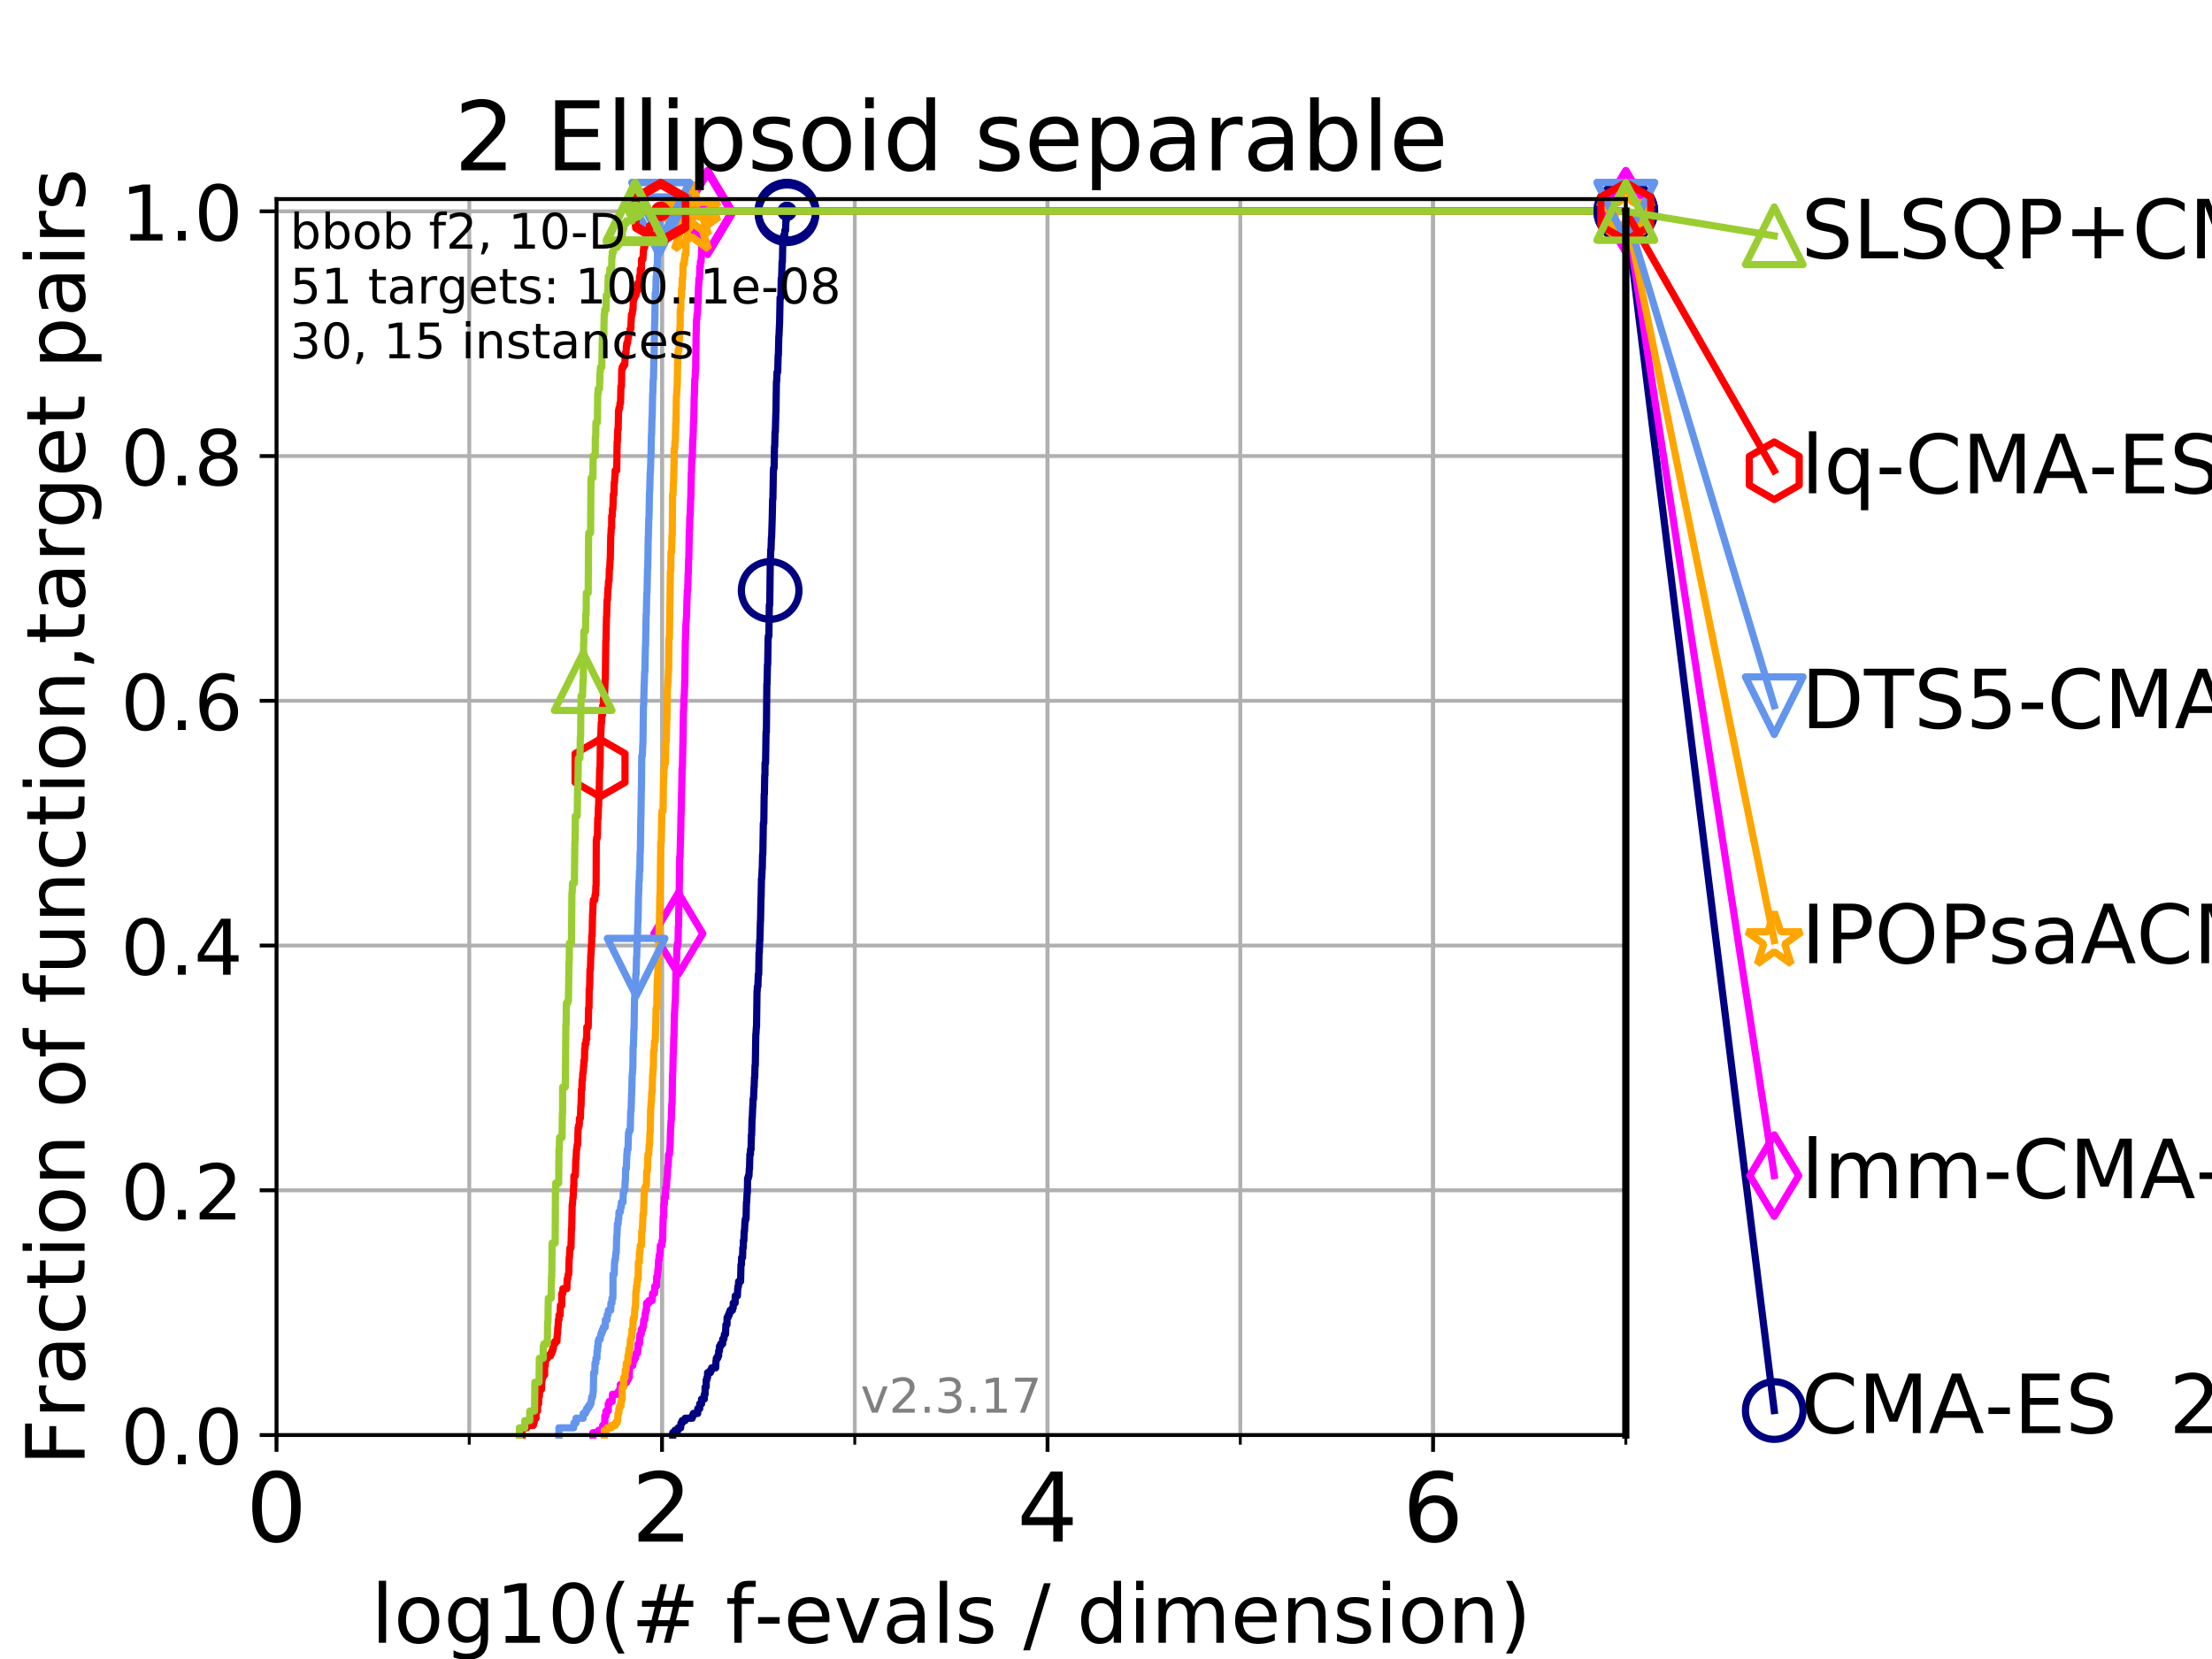 <?xml version="1.0" encoding="utf-8" standalone="no"?>
<!DOCTYPE svg PUBLIC "-//W3C//DTD SVG 1.1//EN"
  "http://www.w3.org/Graphics/SVG/1.1/DTD/svg11.dtd">
<!-- Created with matplotlib (https://matplotlib.org/) -->
<svg height="345.6pt" version="1.1" viewBox="0 0 460.8 345.6" width="460.8pt" xmlns="http://www.w3.org/2000/svg" xmlns:xlink="http://www.w3.org/1999/xlink">
 <defs>
  <style type="text/css">
*{stroke-linecap:butt;stroke-linejoin:round;}
  </style>
 </defs>
 <g id="figure_1">
  <g id="patch_1">
   <path d="M 0 345.6 
L 460.8 345.6 
L 460.8 0 
L 0 0 
z
" style="fill:#ffffff;"/>
  </g>
  <g id="axes_1">
   <g id="patch_2">
    <path d="M 57.6 298.944 
L 338.688 298.944 
L 338.688 41.472 
L 57.6 41.472 
z
" style="fill:#ffffff;"/>
   </g>
   <g id="matplotlib.axis_1">
    <g id="xtick_1">
     <g id="line2d_1">
      <path clip-path="url(#ped7c849380)" d="M 57.6 298.944 
L 57.6 41.472 
" style="fill:none;stroke:#b0b0b0;stroke-linecap:square;stroke-width:0.8;"/>
     </g>
     <g id="line2d_2">
      <defs>
       <path d="M 0 0 
L 0 3.5 
" id="m900178bb2f" style="stroke:#000000;stroke-width:0.8;"/>
      </defs>
      <g>
       <use style="stroke:#000000;stroke-width:0.8;" x="57.6" xlink:href="#m900178bb2f" y="298.944"/>
      </g>
     </g>
     <g id="text_1">
      <!-- 0 -->
      <defs>
       <path d="M 31.781 66.406 
Q 24.172 66.406 20.328 58.906 
Q 16.5 51.422 16.5 36.375 
Q 16.5 21.391 20.328 13.891 
Q 24.172 6.391 31.781 6.391 
Q 39.453 6.391 43.281 13.891 
Q 47.125 21.391 47.125 36.375 
Q 47.125 51.422 43.281 58.906 
Q 39.453 66.406 31.781 66.406 
z
M 31.781 74.219 
Q 44.047 74.219 50.516 64.516 
Q 56.984 54.828 56.984 36.375 
Q 56.984 17.969 50.516 8.266 
Q 44.047 -1.422 31.781 -1.422 
Q 19.531 -1.422 13.062 8.266 
Q 6.594 17.969 6.594 36.375 
Q 6.594 54.828 13.062 64.516 
Q 19.531 74.219 31.781 74.219 
z
" id="DejaVuSans-48"/>
      </defs>
      <g transform="translate(51.237 321.141)scale(0.2 -0.2)">
       <use xlink:href="#DejaVuSans-48"/>
      </g>
     </g>
    </g>
    <g id="xtick_2">
     <g id="line2d_3">
      <path clip-path="url(#ped7c849380)" d="M 137.911 298.944 
L 137.911 41.472 
" style="fill:none;stroke:#b0b0b0;stroke-linecap:square;stroke-width:0.8;"/>
     </g>
     <g id="line2d_4">
      <g>
       <use style="stroke:#000000;stroke-width:0.8;" x="137.911" xlink:href="#m900178bb2f" y="298.944"/>
      </g>
     </g>
     <g id="text_2">
      <!-- 2 -->
      <defs>
       <path d="M 19.188 8.297 
L 53.609 8.297 
L 53.609 0 
L 7.328 0 
L 7.328 8.297 
Q 12.938 14.109 22.625 23.891 
Q 32.328 33.688 34.812 36.531 
Q 39.547 41.844 41.422 45.531 
Q 43.312 49.219 43.312 52.781 
Q 43.312 58.594 39.234 62.25 
Q 35.156 65.922 28.609 65.922 
Q 23.969 65.922 18.812 64.312 
Q 13.672 62.703 7.812 59.422 
L 7.812 69.391 
Q 13.766 71.781 18.938 73 
Q 24.125 74.219 28.422 74.219 
Q 39.75 74.219 46.484 68.547 
Q 53.219 62.891 53.219 53.422 
Q 53.219 48.922 51.531 44.891 
Q 49.859 40.875 45.406 35.406 
Q 44.188 33.984 37.641 27.219 
Q 31.109 20.453 19.188 8.297 
z
" id="DejaVuSans-50"/>
      </defs>
      <g transform="translate(131.548 321.141)scale(0.2 -0.2)">
       <use xlink:href="#DejaVuSans-50"/>
      </g>
     </g>
    </g>
    <g id="xtick_3">
     <g id="line2d_5">
      <path clip-path="url(#ped7c849380)" d="M 218.222 298.944 
L 218.222 41.472 
" style="fill:none;stroke:#b0b0b0;stroke-linecap:square;stroke-width:0.8;"/>
     </g>
     <g id="line2d_6">
      <g>
       <use style="stroke:#000000;stroke-width:0.8;" x="218.222" xlink:href="#m900178bb2f" y="298.944"/>
      </g>
     </g>
     <g id="text_3">
      <!-- 4 -->
      <defs>
       <path d="M 37.797 64.312 
L 12.891 25.391 
L 37.797 25.391 
z
M 35.203 72.906 
L 47.609 72.906 
L 47.609 25.391 
L 58.016 25.391 
L 58.016 17.188 
L 47.609 17.188 
L 47.609 0 
L 37.797 0 
L 37.797 17.188 
L 4.891 17.188 
L 4.891 26.703 
z
" id="DejaVuSans-52"/>
      </defs>
      <g transform="translate(211.859 321.141)scale(0.2 -0.2)">
       <use xlink:href="#DejaVuSans-52"/>
      </g>
     </g>
    </g>
    <g id="xtick_4">
     <g id="line2d_7">
      <path clip-path="url(#ped7c849380)" d="M 298.533 298.944 
L 298.533 41.472 
" style="fill:none;stroke:#b0b0b0;stroke-linecap:square;stroke-width:0.8;"/>
     </g>
     <g id="line2d_8">
      <g>
       <use style="stroke:#000000;stroke-width:0.8;" x="298.533" xlink:href="#m900178bb2f" y="298.944"/>
      </g>
     </g>
     <g id="text_4">
      <!-- 6 -->
      <defs>
       <path d="M 33.016 40.375 
Q 26.375 40.375 22.484 35.828 
Q 18.609 31.297 18.609 23.391 
Q 18.609 15.531 22.484 10.953 
Q 26.375 6.391 33.016 6.391 
Q 39.656 6.391 43.531 10.953 
Q 47.406 15.531 47.406 23.391 
Q 47.406 31.297 43.531 35.828 
Q 39.656 40.375 33.016 40.375 
z
M 52.594 71.297 
L 52.594 62.312 
Q 48.875 64.062 45.094 64.984 
Q 41.312 65.922 37.594 65.922 
Q 27.828 65.922 22.672 59.328 
Q 17.531 52.734 16.797 39.406 
Q 19.672 43.656 24.016 45.922 
Q 28.375 48.188 33.594 48.188 
Q 44.578 48.188 50.953 41.516 
Q 57.328 34.859 57.328 23.391 
Q 57.328 12.156 50.688 5.359 
Q 44.047 -1.422 33.016 -1.422 
Q 20.359 -1.422 13.672 8.266 
Q 6.984 17.969 6.984 36.375 
Q 6.984 53.656 15.188 63.938 
Q 23.391 74.219 37.203 74.219 
Q 40.922 74.219 44.703 73.484 
Q 48.484 72.75 52.594 71.297 
z
" id="DejaVuSans-54"/>
      </defs>
      <g transform="translate(292.17 321.141)scale(0.2 -0.2)">
       <use xlink:href="#DejaVuSans-54"/>
      </g>
     </g>
    </g>
    <g id="xtick_5">
     <g id="line2d_9">
      <path clip-path="url(#ped7c849380)" d="M 57.6 298.944 
L 57.6 41.472 
" style="fill:none;stroke:#b0b0b0;stroke-linecap:square;stroke-width:0.8;"/>
     </g>
     <g id="line2d_10">
      <defs>
       <path d="M 0 0 
L 0 2 
" id="m96b74431a1" style="stroke:#000000;stroke-width:0.6;"/>
      </defs>
      <g>
       <use style="stroke:#000000;stroke-width:0.6;" x="57.6" xlink:href="#m96b74431a1" y="298.944"/>
      </g>
     </g>
    </g>
    <g id="xtick_6">
     <g id="line2d_11">
      <path clip-path="url(#ped7c849380)" d="M 97.755 298.944 
L 97.755 41.472 
" style="fill:none;stroke:#b0b0b0;stroke-linecap:square;stroke-width:0.8;"/>
     </g>
     <g id="line2d_12">
      <g>
       <use style="stroke:#000000;stroke-width:0.6;" x="97.755" xlink:href="#m96b74431a1" y="298.944"/>
      </g>
     </g>
    </g>
    <g id="xtick_7">
     <g id="line2d_13">
      <path clip-path="url(#ped7c849380)" d="M 137.911 298.944 
L 137.911 41.472 
" style="fill:none;stroke:#b0b0b0;stroke-linecap:square;stroke-width:0.8;"/>
     </g>
     <g id="line2d_14">
      <g>
       <use style="stroke:#000000;stroke-width:0.6;" x="137.911" xlink:href="#m96b74431a1" y="298.944"/>
      </g>
     </g>
    </g>
    <g id="xtick_8">
     <g id="line2d_15">
      <path clip-path="url(#ped7c849380)" d="M 178.066 298.944 
L 178.066 41.472 
" style="fill:none;stroke:#b0b0b0;stroke-linecap:square;stroke-width:0.8;"/>
     </g>
     <g id="line2d_16">
      <g>
       <use style="stroke:#000000;stroke-width:0.6;" x="178.066" xlink:href="#m96b74431a1" y="298.944"/>
      </g>
     </g>
    </g>
    <g id="xtick_9">
     <g id="line2d_17">
      <path clip-path="url(#ped7c849380)" d="M 218.222 298.944 
L 218.222 41.472 
" style="fill:none;stroke:#b0b0b0;stroke-linecap:square;stroke-width:0.8;"/>
     </g>
     <g id="line2d_18">
      <g>
       <use style="stroke:#000000;stroke-width:0.6;" x="218.222" xlink:href="#m96b74431a1" y="298.944"/>
      </g>
     </g>
    </g>
    <g id="xtick_10">
     <g id="line2d_19">
      <path clip-path="url(#ped7c849380)" d="M 258.377 298.944 
L 258.377 41.472 
" style="fill:none;stroke:#b0b0b0;stroke-linecap:square;stroke-width:0.8;"/>
     </g>
     <g id="line2d_20">
      <g>
       <use style="stroke:#000000;stroke-width:0.6;" x="258.377" xlink:href="#m96b74431a1" y="298.944"/>
      </g>
     </g>
    </g>
    <g id="xtick_11">
     <g id="line2d_21">
      <path clip-path="url(#ped7c849380)" d="M 298.533 298.944 
L 298.533 41.472 
" style="fill:none;stroke:#b0b0b0;stroke-linecap:square;stroke-width:0.8;"/>
     </g>
     <g id="line2d_22">
      <g>
       <use style="stroke:#000000;stroke-width:0.6;" x="298.533" xlink:href="#m96b74431a1" y="298.944"/>
      </g>
     </g>
    </g>
    <g id="xtick_12">
     <g id="line2d_23">
      <path clip-path="url(#ped7c849380)" d="M 338.688 298.944 
L 338.688 41.472 
" style="fill:none;stroke:#b0b0b0;stroke-linecap:square;stroke-width:0.8;"/>
     </g>
     <g id="line2d_24">
      <g>
       <use style="stroke:#000000;stroke-width:0.6;" x="338.688" xlink:href="#m96b74431a1" y="298.944"/>
      </g>
     </g>
    </g>
    <g id="text_5">
     <!-- log10(# f-evals / dimension) -->
     <defs>
      <path d="M 9.422 75.984 
L 18.406 75.984 
L 18.406 0 
L 9.422 0 
z
" id="DejaVuSans-108"/>
      <path d="M 30.609 48.391 
Q 23.391 48.391 19.188 42.75 
Q 14.984 37.109 14.984 27.297 
Q 14.984 17.484 19.156 11.844 
Q 23.344 6.203 30.609 6.203 
Q 37.797 6.203 41.984 11.859 
Q 46.188 17.531 46.188 27.297 
Q 46.188 37.016 41.984 42.703 
Q 37.797 48.391 30.609 48.391 
z
M 30.609 56 
Q 42.328 56 49.016 48.375 
Q 55.719 40.766 55.719 27.297 
Q 55.719 13.875 49.016 6.219 
Q 42.328 -1.422 30.609 -1.422 
Q 18.844 -1.422 12.172 6.219 
Q 5.516 13.875 5.516 27.297 
Q 5.516 40.766 12.172 48.375 
Q 18.844 56 30.609 56 
z
" id="DejaVuSans-111"/>
      <path d="M 45.406 27.984 
Q 45.406 37.75 41.375 43.109 
Q 37.359 48.484 30.078 48.484 
Q 22.859 48.484 18.828 43.109 
Q 14.797 37.75 14.797 27.984 
Q 14.797 18.266 18.828 12.891 
Q 22.859 7.516 30.078 7.516 
Q 37.359 7.516 41.375 12.891 
Q 45.406 18.266 45.406 27.984 
z
M 54.391 6.781 
Q 54.391 -7.172 48.188 -13.984 
Q 42 -20.797 29.203 -20.797 
Q 24.469 -20.797 20.266 -20.094 
Q 16.062 -19.391 12.109 -17.922 
L 12.109 -9.188 
Q 16.062 -11.328 19.922 -12.344 
Q 23.781 -13.375 27.781 -13.375 
Q 36.625 -13.375 41.016 -8.766 
Q 45.406 -4.156 45.406 5.172 
L 45.406 9.625 
Q 42.625 4.781 38.281 2.391 
Q 33.938 0 27.875 0 
Q 17.828 0 11.672 7.656 
Q 5.516 15.328 5.516 27.984 
Q 5.516 40.672 11.672 48.328 
Q 17.828 56 27.875 56 
Q 33.938 56 38.281 53.609 
Q 42.625 51.219 45.406 46.391 
L 45.406 54.688 
L 54.391 54.688 
z
" id="DejaVuSans-103"/>
      <path d="M 12.406 8.297 
L 28.516 8.297 
L 28.516 63.922 
L 10.984 60.406 
L 10.984 69.391 
L 28.422 72.906 
L 38.281 72.906 
L 38.281 8.297 
L 54.391 8.297 
L 54.391 0 
L 12.406 0 
z
" id="DejaVuSans-49"/>
      <path d="M 31 75.875 
Q 24.469 64.656 21.281 53.656 
Q 18.109 42.672 18.109 31.391 
Q 18.109 20.125 21.312 9.062 
Q 24.516 -2 31 -13.188 
L 23.188 -13.188 
Q 15.875 -1.703 12.234 9.375 
Q 8.594 20.453 8.594 31.391 
Q 8.594 42.281 12.203 53.312 
Q 15.828 64.359 23.188 75.875 
z
" id="DejaVuSans-40"/>
      <path d="M 51.125 44 
L 36.922 44 
L 32.812 27.688 
L 47.125 27.688 
z
M 43.797 71.781 
L 38.719 51.516 
L 52.984 51.516 
L 58.109 71.781 
L 65.922 71.781 
L 60.891 51.516 
L 76.125 51.516 
L 76.125 44 
L 58.984 44 
L 54.984 27.688 
L 70.516 27.688 
L 70.516 20.219 
L 53.078 20.219 
L 48 0 
L 40.188 0 
L 45.219 20.219 
L 30.906 20.219 
L 25.875 0 
L 18.016 0 
L 23.094 20.219 
L 7.719 20.219 
L 7.719 27.688 
L 24.906 27.688 
L 29 44 
L 13.281 44 
L 13.281 51.516 
L 30.906 51.516 
L 35.891 71.781 
z
" id="DejaVuSans-35"/>
      <path id="DejaVuSans-32"/>
      <path d="M 37.109 75.984 
L 37.109 68.5 
L 28.516 68.5 
Q 23.688 68.5 21.797 66.547 
Q 19.922 64.594 19.922 59.516 
L 19.922 54.688 
L 34.719 54.688 
L 34.719 47.703 
L 19.922 47.703 
L 19.922 0 
L 10.891 0 
L 10.891 47.703 
L 2.297 47.703 
L 2.297 54.688 
L 10.891 54.688 
L 10.891 58.5 
Q 10.891 67.625 15.141 71.797 
Q 19.391 75.984 28.609 75.984 
z
" id="DejaVuSans-102"/>
      <path d="M 4.891 31.391 
L 31.203 31.391 
L 31.203 23.391 
L 4.891 23.391 
z
" id="DejaVuSans-45"/>
      <path d="M 56.203 29.594 
L 56.203 25.203 
L 14.891 25.203 
Q 15.484 15.922 20.484 11.062 
Q 25.484 6.203 34.422 6.203 
Q 39.594 6.203 44.453 7.469 
Q 49.312 8.734 54.109 11.281 
L 54.109 2.781 
Q 49.266 0.734 44.188 -0.344 
Q 39.109 -1.422 33.891 -1.422 
Q 20.797 -1.422 13.156 6.188 
Q 5.516 13.812 5.516 26.812 
Q 5.516 40.234 12.766 48.109 
Q 20.016 56 32.328 56 
Q 43.359 56 49.781 48.891 
Q 56.203 41.797 56.203 29.594 
z
M 47.219 32.234 
Q 47.125 39.594 43.094 43.984 
Q 39.062 48.391 32.422 48.391 
Q 24.906 48.391 20.391 44.141 
Q 15.875 39.891 15.188 32.172 
z
" id="DejaVuSans-101"/>
      <path d="M 2.984 54.688 
L 12.5 54.688 
L 29.594 8.797 
L 46.688 54.688 
L 56.203 54.688 
L 35.688 0 
L 23.484 0 
z
" id="DejaVuSans-118"/>
      <path d="M 34.281 27.484 
Q 23.391 27.484 19.188 25 
Q 14.984 22.516 14.984 16.5 
Q 14.984 11.719 18.141 8.906 
Q 21.297 6.109 26.703 6.109 
Q 34.188 6.109 38.703 11.406 
Q 43.219 16.703 43.219 25.484 
L 43.219 27.484 
z
M 52.203 31.203 
L 52.203 0 
L 43.219 0 
L 43.219 8.297 
Q 40.141 3.328 35.547 0.953 
Q 30.953 -1.422 24.312 -1.422 
Q 15.922 -1.422 10.953 3.297 
Q 6 8.016 6 15.922 
Q 6 25.141 12.172 29.828 
Q 18.359 34.516 30.609 34.516 
L 43.219 34.516 
L 43.219 35.406 
Q 43.219 41.609 39.141 45 
Q 35.062 48.391 27.688 48.391 
Q 23 48.391 18.547 47.266 
Q 14.109 46.141 10.016 43.891 
L 10.016 52.203 
Q 14.938 54.109 19.578 55.047 
Q 24.219 56 28.609 56 
Q 40.484 56 46.344 49.844 
Q 52.203 43.703 52.203 31.203 
z
" id="DejaVuSans-97"/>
      <path d="M 44.281 53.078 
L 44.281 44.578 
Q 40.484 46.531 36.375 47.5 
Q 32.281 48.484 27.875 48.484 
Q 21.188 48.484 17.844 46.438 
Q 14.5 44.391 14.5 40.281 
Q 14.5 37.156 16.891 35.375 
Q 19.281 33.594 26.516 31.984 
L 29.594 31.297 
Q 39.156 29.25 43.188 25.516 
Q 47.219 21.781 47.219 15.094 
Q 47.219 7.469 41.188 3.016 
Q 35.156 -1.422 24.609 -1.422 
Q 20.219 -1.422 15.453 -0.562 
Q 10.688 0.297 5.422 2 
L 5.422 11.281 
Q 10.406 8.688 15.234 7.391 
Q 20.062 6.109 24.812 6.109 
Q 31.156 6.109 34.562 8.281 
Q 37.984 10.453 37.984 14.406 
Q 37.984 18.062 35.516 20.016 
Q 33.062 21.969 24.703 23.781 
L 21.578 24.516 
Q 13.234 26.266 9.516 29.906 
Q 5.812 33.547 5.812 39.891 
Q 5.812 47.609 11.281 51.797 
Q 16.75 56 26.812 56 
Q 31.781 56 36.172 55.266 
Q 40.578 54.547 44.281 53.078 
z
" id="DejaVuSans-115"/>
      <path d="M 25.391 72.906 
L 33.688 72.906 
L 8.297 -9.281 
L 0 -9.281 
z
" id="DejaVuSans-47"/>
      <path d="M 45.406 46.391 
L 45.406 75.984 
L 54.391 75.984 
L 54.391 0 
L 45.406 0 
L 45.406 8.203 
Q 42.578 3.328 38.25 0.953 
Q 33.938 -1.422 27.875 -1.422 
Q 17.969 -1.422 11.734 6.484 
Q 5.516 14.406 5.516 27.297 
Q 5.516 40.188 11.734 48.094 
Q 17.969 56 27.875 56 
Q 33.938 56 38.25 53.625 
Q 42.578 51.266 45.406 46.391 
z
M 14.797 27.297 
Q 14.797 17.391 18.875 11.75 
Q 22.953 6.109 30.078 6.109 
Q 37.203 6.109 41.297 11.75 
Q 45.406 17.391 45.406 27.297 
Q 45.406 37.203 41.297 42.844 
Q 37.203 48.484 30.078 48.484 
Q 22.953 48.484 18.875 42.844 
Q 14.797 37.203 14.797 27.297 
z
" id="DejaVuSans-100"/>
      <path d="M 9.422 54.688 
L 18.406 54.688 
L 18.406 0 
L 9.422 0 
z
M 9.422 75.984 
L 18.406 75.984 
L 18.406 64.594 
L 9.422 64.594 
z
" id="DejaVuSans-105"/>
      <path d="M 52 44.188 
Q 55.375 50.25 60.062 53.125 
Q 64.75 56 71.094 56 
Q 79.641 56 84.281 50.016 
Q 88.922 44.047 88.922 33.016 
L 88.922 0 
L 79.891 0 
L 79.891 32.719 
Q 79.891 40.578 77.094 44.375 
Q 74.312 48.188 68.609 48.188 
Q 61.625 48.188 57.562 43.547 
Q 53.516 38.922 53.516 30.906 
L 53.516 0 
L 44.484 0 
L 44.484 32.719 
Q 44.484 40.625 41.703 44.406 
Q 38.922 48.188 33.109 48.188 
Q 26.219 48.188 22.156 43.531 
Q 18.109 38.875 18.109 30.906 
L 18.109 0 
L 9.078 0 
L 9.078 54.688 
L 18.109 54.688 
L 18.109 46.188 
Q 21.188 51.219 25.484 53.609 
Q 29.781 56 35.688 56 
Q 41.656 56 45.828 52.969 
Q 50 49.953 52 44.188 
z
" id="DejaVuSans-109"/>
      <path d="M 54.891 33.016 
L 54.891 0 
L 45.906 0 
L 45.906 32.719 
Q 45.906 40.484 42.875 44.328 
Q 39.844 48.188 33.797 48.188 
Q 26.516 48.188 22.312 43.547 
Q 18.109 38.922 18.109 30.906 
L 18.109 0 
L 9.078 0 
L 9.078 54.688 
L 18.109 54.688 
L 18.109 46.188 
Q 21.344 51.125 25.703 53.562 
Q 30.078 56 35.797 56 
Q 45.219 56 50.047 50.172 
Q 54.891 44.344 54.891 33.016 
z
" id="DejaVuSans-110"/>
      <path d="M 8.016 75.875 
L 15.828 75.875 
Q 23.141 64.359 26.781 53.312 
Q 30.422 42.281 30.422 31.391 
Q 30.422 20.453 26.781 9.375 
Q 23.141 -1.703 15.828 -13.188 
L 8.016 -13.188 
Q 14.5 -2 17.703 9.062 
Q 20.906 20.125 20.906 31.391 
Q 20.906 42.672 17.703 53.656 
Q 14.5 64.656 8.016 75.875 
z
" id="DejaVuSans-41"/>
     </defs>
     <g transform="translate(77.303 342.218)scale(0.17 -0.17)">
      <use xlink:href="#DejaVuSans-108"/>
      <use x="27.783" xlink:href="#DejaVuSans-111"/>
      <use x="88.965" xlink:href="#DejaVuSans-103"/>
      <use x="152.441" xlink:href="#DejaVuSans-49"/>
      <use x="216.064" xlink:href="#DejaVuSans-48"/>
      <use x="279.688" xlink:href="#DejaVuSans-40"/>
      <use x="318.701" xlink:href="#DejaVuSans-35"/>
      <use x="402.49" xlink:href="#DejaVuSans-32"/>
      <use x="434.277" xlink:href="#DejaVuSans-102"/>
      <use x="469.404" xlink:href="#DejaVuSans-45"/>
      <use x="505.488" xlink:href="#DejaVuSans-101"/>
      <use x="567.012" xlink:href="#DejaVuSans-118"/>
      <use x="626.191" xlink:href="#DejaVuSans-97"/>
      <use x="687.471" xlink:href="#DejaVuSans-108"/>
      <use x="715.254" xlink:href="#DejaVuSans-115"/>
      <use x="767.354" xlink:href="#DejaVuSans-32"/>
      <use x="799.141" xlink:href="#DejaVuSans-47"/>
      <use x="832.832" xlink:href="#DejaVuSans-32"/>
      <use x="864.619" xlink:href="#DejaVuSans-100"/>
      <use x="928.096" xlink:href="#DejaVuSans-105"/>
      <use x="955.879" xlink:href="#DejaVuSans-109"/>
      <use x="1053.291" xlink:href="#DejaVuSans-101"/>
      <use x="1114.814" xlink:href="#DejaVuSans-110"/>
      <use x="1178.193" xlink:href="#DejaVuSans-115"/>
      <use x="1230.293" xlink:href="#DejaVuSans-105"/>
      <use x="1258.076" xlink:href="#DejaVuSans-111"/>
      <use x="1319.258" xlink:href="#DejaVuSans-110"/>
      <use x="1382.637" xlink:href="#DejaVuSans-41"/>
     </g>
    </g>
   </g>
   <g id="matplotlib.axis_2">
    <g id="ytick_1">
     <g id="line2d_25">
      <path clip-path="url(#ped7c849380)" d="M 57.6 298.944 
L 338.688 298.944 
" style="fill:none;stroke:#b0b0b0;stroke-linecap:square;stroke-width:0.8;"/>
     </g>
     <g id="line2d_26">
      <defs>
       <path d="M 0 0 
L -3.5 0 
" id="m7ad6903f92" style="stroke:#000000;stroke-width:0.8;"/>
      </defs>
      <g>
       <use style="stroke:#000000;stroke-width:0.8;" x="57.6" xlink:href="#m7ad6903f92" y="298.944"/>
      </g>
     </g>
     <g id="text_6">
      <!-- 0.0 -->
      <defs>
       <path d="M 10.688 12.406 
L 21 12.406 
L 21 0 
L 10.688 0 
z
" id="DejaVuSans-46"/>
      </defs>
      <g transform="translate(25.155 305.023)scale(0.16 -0.16)">
       <use xlink:href="#DejaVuSans-48"/>
       <use x="63.623" xlink:href="#DejaVuSans-46"/>
       <use x="95.41" xlink:href="#DejaVuSans-48"/>
      </g>
     </g>
    </g>
    <g id="ytick_2">
     <g id="line2d_27">
      <path clip-path="url(#ped7c849380)" d="M 57.6 247.959 
L 338.688 247.959 
" style="fill:none;stroke:#b0b0b0;stroke-linecap:square;stroke-width:0.8;"/>
     </g>
     <g id="line2d_28">
      <g>
       <use style="stroke:#000000;stroke-width:0.8;" x="57.6" xlink:href="#m7ad6903f92" y="247.959"/>
      </g>
     </g>
     <g id="text_7">
      <!-- 0.2 -->
      <g transform="translate(25.155 254.038)scale(0.16 -0.16)">
       <use xlink:href="#DejaVuSans-48"/>
       <use x="63.623" xlink:href="#DejaVuSans-46"/>
       <use x="95.41" xlink:href="#DejaVuSans-50"/>
      </g>
     </g>
    </g>
    <g id="ytick_3">
     <g id="line2d_29">
      <path clip-path="url(#ped7c849380)" d="M 57.6 196.975 
L 338.688 196.975 
" style="fill:none;stroke:#b0b0b0;stroke-linecap:square;stroke-width:0.8;"/>
     </g>
     <g id="line2d_30">
      <g>
       <use style="stroke:#000000;stroke-width:0.8;" x="57.6" xlink:href="#m7ad6903f92" y="196.975"/>
      </g>
     </g>
     <g id="text_8">
      <!-- 0.4 -->
      <g transform="translate(25.155 203.054)scale(0.16 -0.16)">
       <use xlink:href="#DejaVuSans-48"/>
       <use x="63.623" xlink:href="#DejaVuSans-46"/>
       <use x="95.41" xlink:href="#DejaVuSans-52"/>
      </g>
     </g>
    </g>
    <g id="ytick_4">
     <g id="line2d_31">
      <path clip-path="url(#ped7c849380)" d="M 57.6 145.99 
L 338.688 145.99 
" style="fill:none;stroke:#b0b0b0;stroke-linecap:square;stroke-width:0.8;"/>
     </g>
     <g id="line2d_32">
      <g>
       <use style="stroke:#000000;stroke-width:0.8;" x="57.6" xlink:href="#m7ad6903f92" y="145.99"/>
      </g>
     </g>
     <g id="text_9">
      <!-- 0.6 -->
      <g transform="translate(25.155 152.069)scale(0.16 -0.16)">
       <use xlink:href="#DejaVuSans-48"/>
       <use x="63.623" xlink:href="#DejaVuSans-46"/>
       <use x="95.41" xlink:href="#DejaVuSans-54"/>
      </g>
     </g>
    </g>
    <g id="ytick_5">
     <g id="line2d_33">
      <path clip-path="url(#ped7c849380)" d="M 57.6 95.006 
L 338.688 95.006 
" style="fill:none;stroke:#b0b0b0;stroke-linecap:square;stroke-width:0.8;"/>
     </g>
     <g id="line2d_34">
      <g>
       <use style="stroke:#000000;stroke-width:0.8;" x="57.6" xlink:href="#m7ad6903f92" y="95.006"/>
      </g>
     </g>
     <g id="text_10">
      <!-- 0.8 -->
      <defs>
       <path d="M 31.781 34.625 
Q 24.75 34.625 20.719 30.859 
Q 16.703 27.094 16.703 20.516 
Q 16.703 13.922 20.719 10.156 
Q 24.75 6.391 31.781 6.391 
Q 38.812 6.391 42.859 10.172 
Q 46.922 13.969 46.922 20.516 
Q 46.922 27.094 42.891 30.859 
Q 38.875 34.625 31.781 34.625 
z
M 21.922 38.812 
Q 15.578 40.375 12.031 44.719 
Q 8.5 49.078 8.5 55.328 
Q 8.5 64.062 14.719 69.141 
Q 20.953 74.219 31.781 74.219 
Q 42.672 74.219 48.875 69.141 
Q 55.078 64.062 55.078 55.328 
Q 55.078 49.078 51.531 44.719 
Q 48 40.375 41.703 38.812 
Q 48.828 37.156 52.797 32.312 
Q 56.781 27.484 56.781 20.516 
Q 56.781 9.906 50.312 4.234 
Q 43.844 -1.422 31.781 -1.422 
Q 19.734 -1.422 13.25 4.234 
Q 6.781 9.906 6.781 20.516 
Q 6.781 27.484 10.781 32.312 
Q 14.797 37.156 21.922 38.812 
z
M 18.312 54.391 
Q 18.312 48.734 21.844 45.562 
Q 25.391 42.391 31.781 42.391 
Q 38.141 42.391 41.719 45.562 
Q 45.312 48.734 45.312 54.391 
Q 45.312 60.062 41.719 63.234 
Q 38.141 66.406 31.781 66.406 
Q 25.391 66.406 21.844 63.234 
Q 18.312 60.062 18.312 54.391 
z
" id="DejaVuSans-56"/>
      </defs>
      <g transform="translate(25.155 101.085)scale(0.16 -0.16)">
       <use xlink:href="#DejaVuSans-48"/>
       <use x="63.623" xlink:href="#DejaVuSans-46"/>
       <use x="95.41" xlink:href="#DejaVuSans-56"/>
      </g>
     </g>
    </g>
    <g id="ytick_6">
     <g id="line2d_35">
      <path clip-path="url(#ped7c849380)" d="M 57.6 44.021 
L 338.688 44.021 
" style="fill:none;stroke:#b0b0b0;stroke-linecap:square;stroke-width:0.8;"/>
     </g>
     <g id="line2d_36">
      <g>
       <use style="stroke:#000000;stroke-width:0.8;" x="57.6" xlink:href="#m7ad6903f92" y="44.021"/>
      </g>
     </g>
     <g id="text_11">
      <!-- 1.0 -->
      <g transform="translate(25.155 50.1)scale(0.16 -0.16)">
       <use xlink:href="#DejaVuSans-49"/>
       <use x="63.623" xlink:href="#DejaVuSans-46"/>
       <use x="95.41" xlink:href="#DejaVuSans-48"/>
      </g>
     </g>
    </g>
    <g id="text_12">
     <!-- Fraction of function,target pairs -->
     <defs>
      <path d="M 9.812 72.906 
L 51.703 72.906 
L 51.703 64.594 
L 19.672 64.594 
L 19.672 43.109 
L 48.578 43.109 
L 48.578 34.812 
L 19.672 34.812 
L 19.672 0 
L 9.812 0 
z
" id="DejaVuSans-70"/>
      <path d="M 41.109 46.297 
Q 39.594 47.172 37.812 47.578 
Q 36.031 48 33.891 48 
Q 26.266 48 22.188 43.047 
Q 18.109 38.094 18.109 28.812 
L 18.109 0 
L 9.078 0 
L 9.078 54.688 
L 18.109 54.688 
L 18.109 46.188 
Q 20.953 51.172 25.484 53.578 
Q 30.031 56 36.531 56 
Q 37.453 56 38.578 55.875 
Q 39.703 55.766 41.062 55.516 
z
" id="DejaVuSans-114"/>
      <path d="M 48.781 52.594 
L 48.781 44.188 
Q 44.969 46.297 41.141 47.344 
Q 37.312 48.391 33.406 48.391 
Q 24.656 48.391 19.812 42.844 
Q 14.984 37.312 14.984 27.297 
Q 14.984 17.281 19.812 11.734 
Q 24.656 6.203 33.406 6.203 
Q 37.312 6.203 41.141 7.25 
Q 44.969 8.297 48.781 10.406 
L 48.781 2.094 
Q 45.016 0.344 40.984 -0.531 
Q 36.969 -1.422 32.422 -1.422 
Q 20.062 -1.422 12.781 6.344 
Q 5.516 14.109 5.516 27.297 
Q 5.516 40.672 12.859 48.328 
Q 20.219 56 33.016 56 
Q 37.156 56 41.109 55.141 
Q 45.062 54.297 48.781 52.594 
z
" id="DejaVuSans-99"/>
      <path d="M 18.312 70.219 
L 18.312 54.688 
L 36.812 54.688 
L 36.812 47.703 
L 18.312 47.703 
L 18.312 18.016 
Q 18.312 11.328 20.141 9.422 
Q 21.969 7.516 27.594 7.516 
L 36.812 7.516 
L 36.812 0 
L 27.594 0 
Q 17.188 0 13.234 3.875 
Q 9.281 7.766 9.281 18.016 
L 9.281 47.703 
L 2.688 47.703 
L 2.688 54.688 
L 9.281 54.688 
L 9.281 70.219 
z
" id="DejaVuSans-116"/>
      <path d="M 8.5 21.578 
L 8.5 54.688 
L 17.484 54.688 
L 17.484 21.922 
Q 17.484 14.156 20.5 10.266 
Q 23.531 6.391 29.594 6.391 
Q 36.859 6.391 41.078 11.031 
Q 45.312 15.672 45.312 23.688 
L 45.312 54.688 
L 54.297 54.688 
L 54.297 0 
L 45.312 0 
L 45.312 8.406 
Q 42.047 3.422 37.719 1 
Q 33.406 -1.422 27.688 -1.422 
Q 18.266 -1.422 13.375 4.438 
Q 8.5 10.297 8.5 21.578 
z
M 31.109 56 
z
" id="DejaVuSans-117"/>
      <path d="M 11.719 12.406 
L 22.016 12.406 
L 22.016 4 
L 14.016 -11.625 
L 7.719 -11.625 
L 11.719 4 
z
" id="DejaVuSans-44"/>
      <path d="M 18.109 8.203 
L 18.109 -20.797 
L 9.078 -20.797 
L 9.078 54.688 
L 18.109 54.688 
L 18.109 46.391 
Q 20.953 51.266 25.266 53.625 
Q 29.594 56 35.594 56 
Q 45.562 56 51.781 48.094 
Q 58.016 40.188 58.016 27.297 
Q 58.016 14.406 51.781 6.484 
Q 45.562 -1.422 35.594 -1.422 
Q 29.594 -1.422 25.266 0.953 
Q 20.953 3.328 18.109 8.203 
z
M 48.688 27.297 
Q 48.688 37.203 44.609 42.844 
Q 40.531 48.484 33.406 48.484 
Q 26.266 48.484 22.188 42.844 
Q 18.109 37.203 18.109 27.297 
Q 18.109 17.391 22.188 11.75 
Q 26.266 6.109 33.406 6.109 
Q 40.531 6.109 44.609 11.75 
Q 48.688 17.391 48.688 27.297 
z
" id="DejaVuSans-112"/>
     </defs>
     <g transform="translate(17.62 305.347)rotate(-90)scale(0.17 -0.17)">
      <use xlink:href="#DejaVuSans-70"/>
      <use x="57.41" xlink:href="#DejaVuSans-114"/>
      <use x="98.523" xlink:href="#DejaVuSans-97"/>
      <use x="159.803" xlink:href="#DejaVuSans-99"/>
      <use x="214.783" xlink:href="#DejaVuSans-116"/>
      <use x="253.992" xlink:href="#DejaVuSans-105"/>
      <use x="281.775" xlink:href="#DejaVuSans-111"/>
      <use x="342.957" xlink:href="#DejaVuSans-110"/>
      <use x="406.336" xlink:href="#DejaVuSans-32"/>
      <use x="438.123" xlink:href="#DejaVuSans-111"/>
      <use x="499.305" xlink:href="#DejaVuSans-102"/>
      <use x="534.51" xlink:href="#DejaVuSans-32"/>
      <use x="566.297" xlink:href="#DejaVuSans-102"/>
      <use x="601.502" xlink:href="#DejaVuSans-117"/>
      <use x="664.881" xlink:href="#DejaVuSans-110"/>
      <use x="728.26" xlink:href="#DejaVuSans-99"/>
      <use x="783.24" xlink:href="#DejaVuSans-116"/>
      <use x="822.449" xlink:href="#DejaVuSans-105"/>
      <use x="850.232" xlink:href="#DejaVuSans-111"/>
      <use x="911.414" xlink:href="#DejaVuSans-110"/>
      <use x="974.793" xlink:href="#DejaVuSans-44"/>
      <use x="1006.58" xlink:href="#DejaVuSans-116"/>
      <use x="1045.789" xlink:href="#DejaVuSans-97"/>
      <use x="1107.068" xlink:href="#DejaVuSans-114"/>
      <use x="1148.166" xlink:href="#DejaVuSans-103"/>
      <use x="1211.643" xlink:href="#DejaVuSans-101"/>
      <use x="1273.166" xlink:href="#DejaVuSans-116"/>
      <use x="1312.375" xlink:href="#DejaVuSans-32"/>
      <use x="1344.162" xlink:href="#DejaVuSans-112"/>
      <use x="1407.639" xlink:href="#DejaVuSans-97"/>
      <use x="1468.918" xlink:href="#DejaVuSans-105"/>
      <use x="1496.701" xlink:href="#DejaVuSans-114"/>
      <use x="1537.814" xlink:href="#DejaVuSans-115"/>
     </g>
    </g>
   </g>
   <g id="line2d_37">
    <defs>
     <path d="M 0 1.5 
C 0.398 1.5 0.779 1.342 1.061 1.061 
C 1.342 0.779 1.5 0.398 1.5 0 
C 1.5 -0.398 1.342 -0.779 1.061 -1.061 
C 0.779 -1.342 0.398 -1.5 0 -1.5 
C -0.398 -1.5 -0.779 -1.342 -1.061 -1.061 
C -1.342 -0.779 -1.5 -0.398 -1.5 0 
C -1.5 0.398 -1.342 0.779 -1.061 1.061 
C -0.779 1.342 -0.398 1.5 0 1.5 
z
" id="mc458e83a59" style="stroke:#000080;"/>
    </defs>
    <g>
     <use style="fill:#000080;stroke:#000080;" x="163.95" xlink:href="#mc458e83a59" y="44.021"/>
     <use style="fill:#000080;stroke:#000080;" x="163.95" xlink:href="#mc458e83a59" y="44.021"/>
    </g>
   </g>
   <g id="line2d_38">
    <path d="M 140.135 298.944 
L 140.135 298.444 
L 140.619 298.444 
L 140.619 297.944 
L 141.264 297.944 
L 141.264 297.444 
L 141.788 297.444 
L 141.858 296.445 
L 142.107 296.445 
L 142.107 295.945 
L 142.726 295.945 
L 142.726 295.445 
L 144.197 295.445 
L 144.197 294.945 
L 144.427 294.945 
L 144.427 294.445 
L 145.35 294.445 
L 145.35 293.446 
L 145.766 293.446 
L 145.766 292.446 
L 146.151 292.446 
L 146.151 291.446 
L 146.728 291.446 
L 146.728 290.447 
L 146.885 290.447 
L 146.885 288.947 
L 147.113 288.947 
L 147.113 287.447 
L 147.267 287.447 
L 147.267 286.948 
L 147.399 286.948 
L 147.399 285.948 
L 147.986 285.948 
L 147.986 285.448 
L 148.248 285.448 
L 148.248 284.948 
L 149.095 284.948 
L 149.159 283.449 
L 149.214 283.449 
L 149.214 282.949 
L 149.504 282.949 
L 149.504 282.449 
L 149.709 282.449 
L 149.709 281.449 
L 149.876 281.449 
L 149.876 280.45 
L 150.138 280.45 
L 150.138 279.95 
L 150.548 279.95 
L 150.548 278.95 
L 150.8 278.95 
L 150.908 277.95 
L 151.138 277.95 
L 151.219 275.951 
L 151.446 275.951 
L 151.462 274.451 
L 151.685 274.451 
L 151.685 273.952 
L 151.913 273.952 
L 151.913 273.452 
L 152.099 273.452 
L 152.099 272.952 
L 152.58 272.952 
L 152.58 272.452 
L 152.744 272.452 
L 152.744 271.452 
L 153.142 271.452 
L 153.157 269.953 
L 153.616 269.953 
L 153.673 268.453 
L 153.729 268.453 
L 153.729 267.953 
L 153.841 267.953 
L 153.862 266.954 
L 154.277 266.954 
L 154.358 263.455 
L 154.453 263.455 
L 154.494 261.955 
L 154.695 261.955 
L 154.735 259.956 
L 154.841 259.956 
L 154.854 258.456 
L 154.959 258.456 
L 155.025 256.457 
L 155.096 256.457 
L 155.194 254.457 
L 155.252 254.457 
L 155.252 253.958 
L 155.419 253.958 
L 155.495 250.459 
L 155.54 250.459 
L 155.635 248.459 
L 155.691 248.459 
L 155.735 245.46 
L 155.892 245.46 
L 155.892 244.96 
L 156.022 244.96 
L 156.089 243.461 
L 156.139 243.461 
L 156.212 240.462 
L 156.34 240.462 
L 156.34 239.462 
L 156.455 239.462 
L 156.527 236.463 
L 156.581 236.463 
L 156.664 232.964 
L 156.706 232.964 
L 156.812 230.465 
L 156.836 230.465 
L 156.877 228.965 
L 156.971 228.965 
L 157.07 226.466 
L 157.105 226.466 
L 157.168 224.467 
L 157.226 224.467 
L 157.284 221.967 
L 157.341 221.967 
L 157.449 215.469 
L 157.478 215.469 
L 157.563 213.97 
L 157.597 213.97 
L 157.703 206.472 
L 157.731 206.472 
L 157.782 205.472 
L 157.882 205.472 
L 157.965 202.973 
L 158.053 202.973 
L 158.119 198.474 
L 158.174 198.474 
L 158.261 195.975 
L 158.299 195.975 
L 158.401 191.976 
L 158.428 191.976 
L 158.53 186.978 
L 158.551 186.978 
L 158.631 182.979 
L 158.679 182.979 
L 158.769 180.98 
L 158.795 180.98 
L 158.858 177.981 
L 158.911 177.981 
L 159.02 171.483 
L 159.114 171.483 
L 159.191 165.484 
L 159.237 165.484 
L 159.304 161.486 
L 159.355 161.486 
L 159.37 158.986 
L 159.477 158.986 
L 159.583 152.488 
L 159.653 152.488 
L 159.748 142.491 
L 159.793 142.491 
L 159.872 138.493 
L 159.922 138.493 
L 160.015 132.994 
L 160.05 132.994 
L 160.05 132.494 
L 160.172 132.494 
L 160.264 125.996 
L 160.351 125.996 
L 160.456 117.499 
L 160.466 117.499 
L 160.566 114.5 
L 160.618 114.5 
L 160.699 112.001 
L 160.741 112.001 
L 160.849 108.502 
L 160.854 108.502 
L 160.952 104.003 
L 161.008 104.003 
L 161.11 98.005 
L 161.146 98.005 
L 161.146 97.505 
L 161.261 97.505 
L 161.339 93.006 
L 161.389 93.006 
L 161.452 90.007 
L 161.515 90.007 
L 161.623 86.009 
L 161.645 86.009 
L 161.743 79.51 
L 161.788 79.51 
L 161.872 77.511 
L 162.008 77.511 
L 162.104 74.012 
L 162.148 74.012 
L 162.243 70.013 
L 162.273 70.013 
L 162.381 67.514 
L 162.398 67.514 
L 162.505 62.016 
L 162.661 62.016 
L 162.75 58.017 
L 162.821 58.017 
L 162.925 54.518 
L 162.992 54.518 
L 163.058 51.019 
L 163.128 51.019 
L 163.14 49.52 
L 163.246 49.52 
L 163.246 49.02 
L 163.477 49.02 
L 163.481 48.02 
L 163.646 48.02 
L 163.717 46.021 
L 163.789 46.021 
L 163.789 44.521 
L 163.95 44.521 
L 163.95 44.021 
L 338.688 44.021 
L 338.688 44.021 
" style="fill:none;stroke:#000080;stroke-linecap:square;stroke-width:1.5;"/>
   </g>
   <g id="line2d_39">
    <defs>
     <path d="M 0 6 
C 1.591 6 3.117 5.368 4.243 4.243 
C 5.368 3.117 6 1.591 6 0 
C 6 -1.591 5.368 -3.117 4.243 -4.243 
C 3.117 -5.368 1.591 -6 0 -6 
C -1.591 -6 -3.117 -5.368 -4.243 -4.243 
C -5.368 -3.117 -6 -1.591 -6 0 
C -6 1.591 -5.368 3.117 -4.243 4.243 
C -3.117 5.368 -1.591 6 0 6 
z
" id="m7f8edcf00e" style="stroke:#000080;stroke-width:1.5;"/>
    </defs>
    <g>
     <use style="fill-opacity:0;stroke:#000080;stroke-width:1.5;" x="160.437" xlink:href="#m7f8edcf00e" y="122.997"/>
     <use style="fill-opacity:0;stroke:#000080;stroke-width:1.5;" x="163.95" xlink:href="#m7f8edcf00e" y="44.521"/>
     <use style="fill-opacity:0;stroke:#000080;stroke-width:1.5;" x="163.95" xlink:href="#m7f8edcf00e" y="44.021"/>
     <use style="fill-opacity:0;stroke:#000080;stroke-width:1.5;" x="163.95" xlink:href="#m7f8edcf00e" y="44.021"/>
     <use style="fill-opacity:0;stroke:#000080;stroke-width:1.5;" x="338.688" xlink:href="#m7f8edcf00e" y="44.021"/>
    </g>
   </g>
   <g id="line2d_40">
    <path style="fill:none;stroke:#000080;stroke-linecap:square;stroke-width:1.5;"/>
    <g/>
   </g>
   <g id="line2d_41">
    <defs>
     <path d="M 0 1.5 
C 0.398 1.5 0.779 1.342 1.061 1.061 
C 1.342 0.779 1.5 0.398 1.5 0 
C 1.5 -0.398 1.342 -0.779 1.061 -1.061 
C 0.779 -1.342 0.398 -1.5 0 -1.5 
C -0.398 -1.5 -0.779 -1.342 -1.061 -1.061 
C -1.342 -0.779 -1.5 -0.398 -1.5 0 
C -1.5 0.398 -1.342 0.779 -1.061 1.061 
C -0.779 1.342 -0.398 1.5 0 1.5 
z
" id="m9a5d187e04" style="stroke:#ff00ff;"/>
    </defs>
    <g>
     <use style="fill:#ff00ff;stroke:#ff00ff;" x="147.429" xlink:href="#m9a5d187e04" y="44.021"/>
     <use style="fill:#ff00ff;stroke:#ff00ff;" x="147.429" xlink:href="#m9a5d187e04" y="44.021"/>
    </g>
   </g>
   <g id="line2d_42">
    <path d="M 123.514 298.944 
L 123.514 298.444 
L 124.707 298.444 
L 124.707 297.944 
L 125.506 297.944 
L 125.542 296.945 
L 125.996 296.945 
L 125.996 294.945 
L 126.236 294.945 
L 126.236 293.946 
L 126.707 293.946 
L 126.707 292.446 
L 126.905 292.446 
L 126.905 291.946 
L 127.517 291.946 
L 127.58 290.447 
L 128.739 290.447 
L 128.739 289.947 
L 129.06 289.947 
L 129.06 289.447 
L 129.205 289.447 
L 129.205 288.447 
L 130.101 288.447 
L 130.101 287.947 
L 130.559 287.947 
L 130.559 287.447 
L 130.849 287.447 
L 130.849 286.948 
L 131.082 286.948 
L 131.16 284.448 
L 131.84 284.448 
L 131.84 283.449 
L 132.109 283.449 
L 132.109 282.949 
L 132.375 282.949 
L 132.47 281.949 
L 132.801 281.949 
L 132.871 280.949 
L 132.917 280.949 
L 132.917 279.95 
L 133.216 279.95 
L 133.307 277.95 
L 133.578 277.95 
L 133.578 276.951 
L 133.866 276.951 
L 133.866 276.451 
L 133.998 276.451 
L 134.106 274.951 
L 134.322 274.951 
L 134.429 273.452 
L 134.535 273.452 
L 134.535 272.952 
L 134.682 272.952 
L 134.682 271.452 
L 135.159 271.452 
L 135.159 270.952 
L 135.839 270.952 
L 135.937 269.453 
L 136.343 269.453 
L 136.381 267.953 
L 136.757 267.953 
L 136.795 265.954 
L 136.943 265.954 
L 137.053 264.454 
L 137.108 264.454 
L 137.199 262.455 
L 137.326 262.455 
L 137.326 261.455 
L 137.469 261.455 
L 137.559 259.456 
L 137.893 259.456 
L 137.893 258.456 
L 138.033 258.456 
L 138.136 253.958 
L 138.153 253.958 
L 138.153 253.458 
L 138.273 253.458 
L 138.273 250.959 
L 138.392 250.959 
L 138.409 249.459 
L 138.628 249.459 
L 138.662 247.46 
L 138.828 247.46 
L 138.927 245.46 
L 138.993 245.46 
L 139.091 242.961 
L 139.188 242.961 
L 139.285 240.462 
L 139.462 240.462 
L 139.557 238.962 
L 139.573 238.962 
L 139.684 235.463 
L 139.699 235.463 
L 139.794 233.464 
L 139.84 233.464 
L 139.949 229.965 
L 140.011 229.965 
L 140.088 223.967 
L 140.135 223.967 
L 140.242 219.468 
L 140.272 219.468 
L 140.363 215.969 
L 140.394 215.969 
L 140.499 210.971 
L 140.529 210.971 
L 140.619 208.971 
L 140.664 208.971 
L 140.768 204.473 
L 140.783 204.473 
L 140.842 199.974 
L 140.959 199.974 
L 141.003 197.475 
L 141.09 197.475 
L 141.134 196.475 
L 141.25 196.475 
L 141.307 192.976 
L 141.364 192.976 
L 141.45 185.978 
L 141.493 185.978 
L 141.592 178.48 
L 141.662 178.48 
L 141.76 174.482 
L 141.774 174.482 
L 141.872 169.483 
L 141.886 169.483 
L 141.997 164.485 
L 142.01 164.485 
L 142.093 159.986 
L 142.148 159.986 
L 142.257 154.988 
L 142.27 154.988 
L 142.365 147.99 
L 142.406 147.99 
L 142.5 144.991 
L 142.54 144.991 
L 142.647 141.992 
L 142.66 141.992 
L 142.766 133.494 
L 142.779 133.494 
L 142.884 129.995 
L 142.897 129.995 
L 143.002 128.496 
L 143.028 128.496 
L 143.119 124.497 
L 143.144 124.497 
L 143.183 122.997 
L 143.26 122.997 
L 143.35 119.498 
L 143.375 119.498 
L 143.452 116.499 
L 143.49 116.499 
L 143.591 110.501 
L 143.641 110.501 
L 143.704 107.502 
L 143.766 107.502 
L 143.866 104.003 
L 143.903 104.003 
L 144.014 98.505 
L 144.038 98.505 
L 144.124 95.506 
L 144.209 95.506 
L 144.306 91.507 
L 144.367 91.507 
L 144.463 88.008 
L 144.511 88.008 
L 144.618 82.51 
L 144.641 82.51 
L 144.736 79.011 
L 144.795 79.011 
L 144.877 77.011 
L 144.912 77.011 
L 145.017 69.514 
L 145.028 69.514 
L 145.098 66.514 
L 145.155 66.514 
L 145.201 65.515 
L 145.293 65.515 
L 145.361 63.015 
L 145.418 63.015 
L 145.509 59.517 
L 145.554 59.517 
L 145.599 58.017 
L 145.733 58.017 
L 145.788 55.518 
L 145.899 55.518 
L 145.899 54.518 
L 146.042 54.518 
L 146.151 52.519 
L 146.162 52.519 
L 146.184 48.52 
L 146.356 48.52 
L 146.356 48.02 
L 146.57 48.02 
L 146.57 47.52 
L 146.896 47.52 
L 147 44.521 
L 147.429 44.521 
L 147.429 44.021 
L 338.688 44.021 
L 338.688 44.021 
" style="fill:none;stroke:#ff00ff;stroke-linecap:square;stroke-width:1.5;"/>
   </g>
   <g id="line2d_43">
    <defs>
     <path d="M -0 8.485 
L 5.091 0 
L 0 -8.485 
L -5.091 -0 
z
" id="m922bdff02f" style="stroke:#ff00ff;stroke-linejoin:miter;stroke-width:1.5;"/>
    </defs>
    <g>
     <use style="fill-opacity:0;stroke:#ff00ff;stroke-linejoin:miter;stroke-width:1.5;" x="141.307" xlink:href="#m922bdff02f" y="194.476"/>
     <use style="fill-opacity:0;stroke:#ff00ff;stroke-linejoin:miter;stroke-width:1.5;" x="147.429" xlink:href="#m922bdff02f" y="44.521"/>
     <use style="fill-opacity:0;stroke:#ff00ff;stroke-linejoin:miter;stroke-width:1.5;" x="147.429" xlink:href="#m922bdff02f" y="44.021"/>
     <use style="fill-opacity:0;stroke:#ff00ff;stroke-linejoin:miter;stroke-width:1.5;" x="147.429" xlink:href="#m922bdff02f" y="44.021"/>
     <use style="fill-opacity:0;stroke:#ff00ff;stroke-linejoin:miter;stroke-width:1.5;" x="338.688" xlink:href="#m922bdff02f" y="44.021"/>
    </g>
   </g>
   <g id="line2d_44">
    <path style="fill:none;stroke:#ff00ff;stroke-linecap:square;stroke-width:1.5;"/>
    <g/>
   </g>
   <g id="line2d_45">
    <defs>
     <path d="M 0 1.5 
C 0.398 1.5 0.779 1.342 1.061 1.061 
C 1.342 0.779 1.5 0.398 1.5 0 
C 1.5 -0.398 1.342 -0.779 1.061 -1.061 
C 0.779 -1.342 0.398 -1.5 0 -1.5 
C -0.398 -1.5 -0.779 -1.342 -1.061 -1.061 
C -1.342 -0.779 -1.5 -0.398 -1.5 0 
C -1.5 0.398 -1.342 0.779 -1.061 1.061 
C -0.779 1.342 -0.398 1.5 0 1.5 
z
" id="me663c30f7f" style="stroke:#ffa500;"/>
    </defs>
    <g>
     <use style="fill:#ffa500;stroke:#ffa500;" x="144.051" xlink:href="#me663c30f7f" y="44.021"/>
     <use style="fill:#ffa500;stroke:#ffa500;" x="144.051" xlink:href="#me663c30f7f" y="44.021"/>
    </g>
   </g>
   <g id="line2d_46">
    <path d="M 125.892 298.944 
L 125.892 297.944 
L 126.406 297.944 
L 126.406 297.444 
L 127.358 297.444 
L 127.358 296.945 
L 128.169 296.945 
L 128.169 296.445 
L 128.501 296.445 
L 128.501 295.945 
L 128.68 295.945 
L 128.739 294.445 
L 128.915 294.445 
L 128.915 293.446 
L 129.06 293.446 
L 129.06 292.946 
L 129.348 292.946 
L 129.376 291.946 
L 129.49 291.946 
L 129.49 291.446 
L 129.63 291.446 
L 129.63 288.947 
L 129.909 288.947 
L 129.909 286.948 
L 130.237 286.948 
L 130.237 285.448 
L 130.398 285.448 
L 130.479 283.949 
L 130.796 283.949 
L 130.796 282.449 
L 130.953 282.449 
L 131.031 280.949 
L 131.236 280.949 
L 131.338 278.95 
L 131.49 278.95 
L 131.49 278.45 
L 131.616 278.45 
L 131.641 276.951 
L 131.84 276.951 
L 131.889 274.951 
L 131.987 274.951 
L 131.987 274.451 
L 132.158 274.451 
L 132.254 272.452 
L 132.375 272.452 
L 132.47 268.953 
L 132.589 268.953 
L 132.589 267.953 
L 132.707 267.953 
L 132.777 266.454 
L 132.94 266.454 
L 132.987 262.955 
L 133.171 262.955 
L 133.194 260.956 
L 133.285 260.956 
L 133.375 259.456 
L 133.623 259.456 
L 133.689 256.457 
L 133.8 256.457 
L 133.91 253.958 
L 133.932 253.958 
L 133.932 252.958 
L 134.063 252.958 
L 134.171 248.959 
L 134.193 248.959 
L 134.301 247.46 
L 134.514 247.46 
L 134.514 246.96 
L 134.661 246.96 
L 134.724 243.961 
L 134.87 243.961 
L 134.974 240.462 
L 135.138 240.462 
L 135.24 238.462 
L 135.321 238.462 
L 135.382 235.963 
L 135.442 235.963 
L 135.542 230.965 
L 135.582 230.965 
L 135.642 229.465 
L 135.701 229.465 
L 135.78 227.466 
L 135.859 227.466 
L 135.937 223.967 
L 135.996 223.967 
L 136.054 222.467 
L 136.112 222.467 
L 136.151 218.968 
L 136.266 218.968 
L 136.343 216.969 
L 136.495 216.969 
L 136.589 213.47 
L 136.608 213.47 
L 136.683 209.971 
L 136.813 209.971 
L 136.906 204.473 
L 136.943 204.473 
L 137.053 201.973 
L 137.071 201.973 
L 137.181 199.474 
L 137.235 199.474 
L 137.308 192.476 
L 137.362 192.476 
L 137.451 186.478 
L 137.505 186.478 
L 137.612 177.981 
L 137.63 177.981 
L 137.647 175.481 
L 137.753 175.481 
L 137.858 169.483 
L 137.893 169.483 
L 137.893 168.983 
L 138.119 168.983 
L 138.222 161.985 
L 138.29 161.985 
L 138.307 159.986 
L 138.409 159.986 
L 138.46 158.986 
L 138.628 158.986 
L 138.695 154.488 
L 138.795 154.488 
L 138.894 149.989 
L 138.927 149.989 
L 139.025 143.491 
L 139.058 143.491 
L 139.156 141.992 
L 139.172 141.992 
L 139.253 139.492 
L 139.285 139.492 
L 139.35 132.994 
L 139.446 132.994 
L 139.541 125.996 
L 139.557 125.996 
L 139.652 118.999 
L 139.731 118.999 
L 139.778 115 
L 139.918 115 
L 139.98 111.501 
L 140.042 111.501 
L 140.104 103.003 
L 140.196 103.003 
L 140.272 100.504 
L 140.318 100.504 
L 140.409 96.505 
L 140.439 96.505 
L 140.439 93.506 
L 140.559 93.506 
L 140.604 92.007 
L 140.679 92.007 
L 140.783 88.008 
L 140.827 88.008 
L 140.9 82.51 
L 140.944 82.51 
L 141.047 80.51 
L 141.076 80.51 
L 141.177 74.512 
L 141.221 74.512 
L 141.264 73.012 
L 141.422 73.012 
L 141.507 70.513 
L 141.549 70.513 
L 141.648 68.014 
L 141.69 68.014 
L 141.704 64.515 
L 141.83 64.515 
L 141.844 62.016 
L 141.969 62.016 
L 141.983 60.016 
L 142.107 60.016 
L 142.12 58.017 
L 142.23 58.017 
L 142.297 55.018 
L 142.54 55.018 
L 142.54 54.018 
L 142.66 54.018 
L 142.66 53.019 
L 142.884 53.019 
L 142.95 49.52 
L 143.17 49.52 
L 143.209 47.52 
L 143.691 47.52 
L 143.691 47.02 
L 144.051 47.02 
L 144.051 44.021 
L 338.688 44.021 
L 338.688 44.021 
" style="fill:none;stroke:#ffa500;stroke-linecap:square;stroke-width:1.5;"/>
   </g>
   <g id="line2d_47">
    <defs>
     <path d="M 0 -6 
L -1.347 -1.854 
L -5.706 -1.854 
L -2.18 0.708 
L -3.527 4.854 
L -0 2.292 
L 3.527 4.854 
L 2.18 0.708 
L 5.706 -1.854 
L 1.347 -1.854 
z
" id="m6b08f179a7" style="stroke:#ffa500;stroke-linejoin:bevel;stroke-width:1.5;"/>
    </defs>
    <g>
     <use style="fill-opacity:0;stroke:#ffa500;stroke-linejoin:bevel;stroke-width:1.5;" x="144.051" xlink:href="#m6b08f179a7" y="47.02"/>
     <use style="fill-opacity:0;stroke:#ffa500;stroke-linejoin:bevel;stroke-width:1.5;" x="144.051" xlink:href="#m6b08f179a7" y="47.02"/>
     <use style="fill-opacity:0;stroke:#ffa500;stroke-linejoin:bevel;stroke-width:1.5;" x="144.051" xlink:href="#m6b08f179a7" y="44.021"/>
     <use style="fill-opacity:0;stroke:#ffa500;stroke-linejoin:bevel;stroke-width:1.5;" x="144.051" xlink:href="#m6b08f179a7" y="44.021"/>
     <use style="fill-opacity:0;stroke:#ffa500;stroke-linejoin:bevel;stroke-width:1.5;" x="338.688" xlink:href="#m6b08f179a7" y="44.021"/>
    </g>
   </g>
   <g id="line2d_48">
    <path style="fill:none;stroke:#ffa500;stroke-linecap:square;stroke-width:1.5;"/>
    <g/>
   </g>
   <g id="line2d_49">
    <defs>
     <path d="M 0 1.5 
C 0.398 1.5 0.779 1.342 1.061 1.061 
C 1.342 0.779 1.5 0.398 1.5 0 
C 1.5 -0.398 1.342 -0.779 1.061 -1.061 
C 0.779 -1.342 0.398 -1.5 0 -1.5 
C -0.398 -1.5 -0.779 -1.342 -1.061 -1.061 
C -1.342 -0.779 -1.5 -0.398 -1.5 0 
C -1.5 0.398 -1.342 0.779 -1.061 1.061 
C -0.779 1.342 -0.398 1.5 0 1.5 
z
" id="md76416ec37" style="stroke:#6495ed;"/>
    </defs>
    <g>
     <use style="fill:#6495ed;stroke:#6495ed;" x="137.647" xlink:href="#md76416ec37" y="44.021"/>
     <use style="fill:#6495ed;stroke:#6495ed;" x="137.647" xlink:href="#md76416ec37" y="44.021"/>
    </g>
   </g>
   <g id="line2d_50">
    <path d="M 116.443 298.944 
L 116.443 297.444 
L 119.503 297.444 
L 119.553 296.445 
L 119.997 296.445 
L 119.997 295.445 
L 121.49 295.445 
L 121.49 294.445 
L 121.975 294.445 
L 121.975 293.946 
L 122.191 293.946 
L 122.191 293.446 
L 122.531 293.446 
L 122.531 292.946 
L 122.865 292.946 
L 122.865 292.446 
L 123.111 292.446 
L 123.193 291.446 
L 123.274 291.446 
L 123.274 290.946 
L 123.474 290.946 
L 123.554 289.947 
L 123.594 289.947 
L 123.673 285.948 
L 123.908 285.948 
L 123.947 283.949 
L 124.14 283.949 
L 124.14 282.949 
L 124.369 282.949 
L 124.369 281.449 
L 124.482 281.449 
L 124.482 280.45 
L 124.595 280.45 
L 124.595 279.45 
L 124.744 279.45 
L 124.744 278.95 
L 125.038 278.95 
L 125.147 277.95 
L 125.328 277.95 
L 125.328 277.451 
L 125.506 277.451 
L 125.506 276.951 
L 125.718 276.951 
L 125.718 276.451 
L 126.1 276.451 
L 126.1 274.951 
L 126.473 274.951 
L 126.473 273.952 
L 126.64 273.952 
L 126.74 272.952 
L 127.229 272.952 
L 127.262 271.452 
L 127.485 271.452 
L 127.485 270.453 
L 127.674 270.453 
L 127.706 265.454 
L 127.954 265.454 
L 128.016 262.955 
L 128.077 262.955 
L 128.077 262.455 
L 128.199 262.455 
L 128.291 260.956 
L 128.381 260.956 
L 128.471 257.457 
L 128.531 257.457 
L 128.62 254.957 
L 128.768 254.957 
L 128.798 253.958 
L 128.886 253.958 
L 128.944 252.458 
L 129.233 252.458 
L 129.291 251.458 
L 129.433 251.458 
L 129.433 250.459 
L 129.77 250.459 
L 129.853 248.459 
L 129.936 248.459 
L 129.936 247.959 
L 130.155 247.959 
L 130.237 245.96 
L 130.291 245.96 
L 130.318 243.461 
L 130.479 243.461 
L 130.585 240.462 
L 130.638 240.462 
L 130.665 239.462 
L 130.822 239.462 
L 130.927 235.963 
L 131.056 235.963 
L 131.056 235.463 
L 131.287 235.463 
L 131.389 231.464 
L 131.465 231.464 
L 131.566 227.966 
L 131.591 227.966 
L 131.691 223.967 
L 131.716 223.967 
L 131.815 222.467 
L 131.84 222.467 
L 131.889 217.969 
L 131.963 217.969 
L 132.036 214.47 
L 132.085 214.47 
L 132.182 207.972 
L 132.23 207.972 
L 132.327 204.972 
L 132.399 204.972 
L 132.446 202.973 
L 132.518 202.973 
L 132.589 199.474 
L 132.636 199.474 
L 132.73 195.975 
L 132.777 195.975 
L 132.871 191.976 
L 132.917 191.976 
L 133.01 186.478 
L 133.033 186.478 
L 133.125 183.479 
L 133.171 183.479 
L 133.216 181.48 
L 133.285 181.48 
L 133.353 177.481 
L 133.398 177.481 
L 133.488 170.483 
L 133.511 170.483 
L 133.6 164.485 
L 133.623 164.485 
L 133.689 157.487 
L 133.8 157.487 
L 133.91 154.988 
L 133.932 154.988 
L 134.041 146.99 
L 134.085 146.99 
L 134.193 142.491 
L 134.214 142.491 
L 134.279 139.992 
L 134.343 139.992 
L 134.45 134.494 
L 134.492 134.494 
L 134.598 127.996 
L 134.64 127.996 
L 134.745 123.497 
L 134.787 123.497 
L 134.891 118.499 
L 134.932 118.499 
L 135.036 112.001 
L 135.056 112.001 
L 135.159 108.002 
L 135.199 108.002 
L 135.301 102.504 
L 135.341 102.504 
L 135.442 98.505 
L 135.482 98.505 
L 135.582 95.506 
L 135.602 95.506 
L 135.701 90.507 
L 135.741 90.507 
L 135.82 87.008 
L 135.859 87.008 
L 135.957 82.01 
L 135.996 82.01 
L 136.073 79.011 
L 136.131 79.011 
L 136.228 74.012 
L 136.266 74.012 
L 136.362 67.514 
L 136.4 67.514 
L 136.495 61.016 
L 136.608 61.016 
L 136.701 57.517 
L 136.776 57.517 
L 136.813 55.518 
L 136.906 55.518 
L 136.998 52.019 
L 137.035 52.019 
L 137.108 48.52 
L 137.253 48.52 
L 137.271 47.02 
L 137.434 47.02 
L 137.487 45.521 
L 137.559 45.521 
L 137.647 44.021 
L 338.688 44.021 
L 338.688 44.021 
" style="fill:none;stroke:#6495ed;stroke-linecap:square;stroke-width:1.5;"/>
   </g>
   <g id="line2d_51">
    <defs>
     <path d="M -0 6 
L 6 -6 
L -6 -6 
z
" id="m5140e8fe4f" style="stroke:#6495ed;stroke-linejoin:miter;stroke-width:1.5;"/>
    </defs>
    <g>
     <use style="fill-opacity:0;stroke:#6495ed;stroke-linejoin:miter;stroke-width:1.5;" x="132.518" xlink:href="#m5140e8fe4f" y="201.474"/>
     <use style="fill-opacity:0;stroke:#6495ed;stroke-linejoin:miter;stroke-width:1.5;" x="137.271" xlink:href="#m5140e8fe4f" y="47.02"/>
     <use style="fill-opacity:0;stroke:#6495ed;stroke-linejoin:miter;stroke-width:1.5;" x="137.647" xlink:href="#m5140e8fe4f" y="44.021"/>
     <use style="fill-opacity:0;stroke:#6495ed;stroke-linejoin:miter;stroke-width:1.5;" x="137.647" xlink:href="#m5140e8fe4f" y="44.021"/>
     <use style="fill-opacity:0;stroke:#6495ed;stroke-linejoin:miter;stroke-width:1.5;" x="338.688" xlink:href="#m5140e8fe4f" y="44.021"/>
    </g>
   </g>
   <g id="line2d_52">
    <path style="fill:none;stroke:#6495ed;stroke-linecap:square;stroke-width:1.5;"/>
    <g/>
   </g>
   <g id="line2d_53">
    <defs>
     <path d="M 0 1.5 
C 0.398 1.5 0.779 1.342 1.061 1.061 
C 1.342 0.779 1.5 0.398 1.5 0 
C 1.5 -0.398 1.342 -0.779 1.061 -1.061 
C 0.779 -1.342 0.398 -1.5 0 -1.5 
C -0.398 -1.5 -0.779 -1.342 -1.061 -1.061 
C -1.342 -0.779 -1.5 -0.398 -1.5 0 
C -1.5 0.398 -1.342 0.779 -1.061 1.061 
C -0.779 1.342 -0.398 1.5 0 1.5 
z
" id="m5f43d2e09c" style="stroke:#ff0000;"/>
    </defs>
    <g>
     <use style="fill:#ff0000;stroke:#ff0000;" x="137.63" xlink:href="#m5f43d2e09c" y="44.021"/>
     <use style="fill:#ff0000;stroke:#ff0000;" x="137.63" xlink:href="#m5f43d2e09c" y="44.021"/>
    </g>
   </g>
   <g id="line2d_54">
    <path d="M 108.764 298.944 
L 108.764 297.444 
L 109.756 297.444 
L 109.756 296.945 
L 111.105 296.945 
L 111.105 296.445 
L 111.266 296.445 
L 111.346 295.445 
L 111.663 295.445 
L 111.663 293.946 
L 111.975 293.946 
L 111.975 292.446 
L 112.205 292.446 
L 112.205 290.946 
L 112.356 290.946 
L 112.432 289.447 
L 112.804 289.447 
L 112.877 287.447 
L 112.95 287.447 
L 112.95 286.948 
L 113.095 286.948 
L 113.095 286.448 
L 113.454 286.448 
L 113.454 284.448 
L 113.595 284.448 
L 113.665 282.949 
L 114.08 282.949 
L 114.08 282.449 
L 114.685 282.449 
L 114.685 281.949 
L 114.947 281.949 
L 114.947 281.449 
L 115.141 281.449 
L 115.141 280.949 
L 115.27 280.949 
L 115.27 279.95 
L 115.586 279.95 
L 115.586 279.45 
L 116.02 279.45 
L 116.081 277.95 
L 116.142 277.95 
L 116.203 276.451 
L 116.263 276.451 
L 116.323 274.951 
L 116.443 274.951 
L 116.443 273.952 
L 116.68 273.952 
L 116.739 271.952 
L 117.03 271.952 
L 117.03 269.453 
L 117.26 269.453 
L 117.26 268.453 
L 118.094 268.453 
L 118.149 266.454 
L 118.257 266.454 
L 118.364 265.454 
L 118.471 265.454 
L 118.577 261.955 
L 118.629 261.955 
L 118.734 259.956 
L 118.943 259.956 
L 119.046 255.957 
L 119.097 255.957 
L 119.199 250.959 
L 119.25 250.959 
L 119.352 249.459 
L 119.402 249.459 
L 119.503 246.96 
L 119.553 246.96 
L 119.553 244.96 
L 119.85 244.96 
L 119.948 241.461 
L 119.997 241.461 
L 120.094 239.462 
L 120.142 239.462 
L 120.239 238.462 
L 120.335 238.462 
L 120.43 234.963 
L 120.525 234.963 
L 120.525 234.464 
L 120.666 234.464 
L 120.713 232.964 
L 120.899 232.964 
L 120.991 230.465 
L 121.037 230.465 
L 121.128 226.966 
L 121.219 226.966 
L 121.265 224.966 
L 121.355 224.966 
L 121.4 223.467 
L 121.49 223.467 
L 121.579 221.967 
L 121.624 221.967 
L 121.624 220.968 
L 121.756 220.968 
L 121.8 218.468 
L 121.888 218.468 
L 121.888 217.469 
L 122.062 217.469 
L 122.105 216.469 
L 122.234 216.469 
L 122.234 213.97 
L 122.531 213.97 
L 122.615 209.971 
L 122.699 209.971 
L 122.741 205.972 
L 122.824 205.972 
L 122.906 201.973 
L 122.989 201.973 
L 123.071 198.974 
L 123.111 198.974 
L 123.193 196.975 
L 123.233 196.975 
L 123.274 194.975 
L 123.354 194.975 
L 123.434 190.477 
L 123.474 190.477 
L 123.554 187.978 
L 123.594 187.978 
L 123.594 187.478 
L 123.908 187.478 
L 123.947 186.478 
L 124.063 186.478 
L 124.14 184.479 
L 124.178 184.479 
L 124.216 174.982 
L 124.293 174.982 
L 124.293 174.482 
L 124.444 174.482 
L 124.52 170.483 
L 124.595 170.483 
L 124.669 167.984 
L 124.707 167.984 
L 124.744 164.985 
L 124.818 164.985 
L 124.928 159.986 
L 125.002 159.986 
L 125.075 153.488 
L 125.147 153.488 
L 125.256 150.489 
L 125.328 150.489 
L 125.363 148.989 
L 125.506 148.989 
L 125.542 146.99 
L 125.683 146.99 
L 125.718 145.49 
L 125.823 145.49 
L 125.858 144.491 
L 125.962 144.491 
L 126.065 141.492 
L 126.1 141.492 
L 126.202 133.494 
L 126.236 133.494 
L 126.338 128.496 
L 126.372 128.496 
L 126.473 124.997 
L 126.54 124.997 
L 126.64 122.497 
L 126.707 122.497 
L 126.773 120.998 
L 126.872 120.998 
L 126.937 118.499 
L 127.003 118.499 
L 127.1 116.499 
L 127.133 116.499 
L 127.229 111.501 
L 127.262 111.501 
L 127.326 110.001 
L 127.421 110.001 
L 127.421 107.502 
L 127.548 107.502 
L 127.58 106.002 
L 127.674 106.002 
L 127.768 103.003 
L 127.892 103.003 
L 127.954 100.504 
L 128.016 100.504 
L 128.108 99.005 
L 128.138 99.005 
L 128.138 98.005 
L 128.471 98.005 
L 128.561 92.007 
L 128.62 92.007 
L 128.68 89.507 
L 128.768 89.507 
L 128.856 85.509 
L 128.944 85.509 
L 128.944 85.009 
L 129.089 85.009 
L 129.147 84.009 
L 129.262 84.009 
L 129.348 80.51 
L 129.461 80.51 
L 129.518 77.011 
L 129.602 77.011 
L 129.602 76.511 
L 129.853 76.511 
L 129.853 76.012 
L 130.155 76.012 
L 130.264 73.512 
L 130.398 73.512 
L 130.505 72.013 
L 130.559 72.013 
L 130.559 71.513 
L 130.717 71.513 
L 130.822 70.513 
L 130.875 70.513 
L 130.953 69.514 
L 131.262 69.514 
L 131.262 68.514 
L 131.414 68.514 
L 131.515 66.015 
L 131.541 66.015 
L 131.541 65.515 
L 131.691 65.515 
L 131.79 64.515 
L 131.864 64.515 
L 131.938 62.516 
L 132.036 62.516 
L 132.036 62.016 
L 132.23 62.016 
L 132.23 61.516 
L 132.494 61.516 
L 132.494 61.016 
L 132.613 61.016 
L 132.613 60.516 
L 132.847 60.516 
L 132.871 59.017 
L 133.148 59.017 
L 133.239 57.517 
L 133.353 57.517 
L 133.398 56.018 
L 133.623 56.018 
L 133.645 54.018 
L 133.932 54.018 
L 134.041 52.019 
L 134.106 52.019 
L 134.106 51.519 
L 134.301 51.519 
L 134.301 51.019 
L 134.45 51.019 
L 134.45 50.519 
L 135.056 50.519 
L 135.118 48.52 
L 135.179 48.52 
L 135.179 48.02 
L 135.301 48.02 
L 135.301 47.02 
L 135.957 47.02 
L 135.957 46.52 
L 136.343 46.52 
L 136.343 45.021 
L 136.998 45.021 
L 136.998 44.521 
L 137.63 44.521 
L 137.63 44.021 
L 338.688 44.021 
L 338.688 44.021 
" style="fill:none;stroke:#ff0000;stroke-linecap:square;stroke-width:1.5;"/>
   </g>
   <g id="line2d_55">
    <defs>
     <path d="M 0 -6 
L -5.196 -3 
L -5.196 3 
L -0 6 
L 5.196 3 
L 5.196 -3 
z
" id="mebc55f0adf" style="stroke:#ff0000;stroke-linejoin:miter;stroke-width:1.5;"/>
    </defs>
    <g>
     <use style="fill-opacity:0;stroke:#ff0000;stroke-linejoin:miter;stroke-width:1.5;" x="125.002" xlink:href="#mebc55f0adf" y="159.986"/>
     <use style="fill-opacity:0;stroke:#ff0000;stroke-linejoin:miter;stroke-width:1.5;" x="137.63" xlink:href="#mebc55f0adf" y="44.521"/>
     <use style="fill-opacity:0;stroke:#ff0000;stroke-linejoin:miter;stroke-width:1.5;" x="137.63" xlink:href="#mebc55f0adf" y="44.021"/>
     <use style="fill-opacity:0;stroke:#ff0000;stroke-linejoin:miter;stroke-width:1.5;" x="137.63" xlink:href="#mebc55f0adf" y="44.021"/>
     <use style="fill-opacity:0;stroke:#ff0000;stroke-linejoin:miter;stroke-width:1.5;" x="338.688" xlink:href="#mebc55f0adf" y="44.021"/>
    </g>
   </g>
   <g id="line2d_56">
    <path style="fill:none;stroke:#ff0000;stroke-linecap:square;stroke-width:1.5;"/>
    <g/>
   </g>
   <g id="line2d_57">
    <defs>
     <path d="M 0 1.5 
C 0.398 1.5 0.779 1.342 1.061 1.061 
C 1.342 0.779 1.5 0.398 1.5 0 
C 1.5 -0.398 1.342 -0.779 1.061 -1.061 
C 0.779 -1.342 0.398 -1.5 0 -1.5 
C -0.398 -1.5 -0.779 -1.342 -1.061 -1.061 
C -1.342 -0.779 -1.5 -0.398 -1.5 0 
C -1.5 0.398 -1.342 0.779 -1.061 1.061 
C -0.779 1.342 -0.398 1.5 0 1.5 
z
" id="m14beb071c1" style="stroke:#9acd32;"/>
    </defs>
    <g>
     <use style="fill:#9acd32;stroke:#9acd32;" x="132.327" xlink:href="#m14beb071c1" y="44.021"/>
     <use style="fill:#9acd32;stroke:#9acd32;" x="132.327" xlink:href="#m14beb071c1" y="44.021"/>
    </g>
   </g>
   <g id="line2d_58">
    <path d="M 108.199 298.944 
L 108.199 297.444 
L 109.312 297.444 
L 109.312 295.945 
L 110.359 295.945 
L 110.359 293.946 
L 111.346 293.946 
L 111.426 287.947 
L 112.281 287.947 
L 112.356 282.949 
L 113.168 282.949 
L 113.168 280.45 
L 113.311 280.45 
L 113.311 279.95 
L 114.012 279.95 
L 114.08 275.451 
L 114.148 275.451 
L 114.216 270.453 
L 114.817 270.453 
L 114.882 265.954 
L 114.947 265.954 
L 115.012 258.956 
L 115.649 258.956 
L 115.711 247.959 
L 115.773 247.959 
L 115.773 246.46 
L 116.383 246.46 
L 116.443 239.462 
L 116.503 239.462 
L 116.562 236.963 
L 117.088 236.963 
L 117.145 231.964 
L 117.203 231.964 
L 117.203 226.466 
L 117.765 226.466 
L 117.876 213.47 
L 117.931 213.47 
L 117.985 208.971 
L 118.257 208.971 
L 118.257 208.471 
L 118.417 208.471 
L 118.524 200.474 
L 118.577 200.474 
L 118.629 196.475 
L 119.046 196.475 
L 119.148 185.978 
L 119.199 185.978 
L 119.25 183.979 
L 119.652 183.979 
L 119.752 175.481 
L 119.801 175.481 
L 119.85 169.983 
L 120.239 169.983 
L 120.335 163.985 
L 120.382 163.985 
L 120.477 157.987 
L 120.806 157.987 
L 120.899 153.488 
L 120.945 153.488 
L 121.037 144.991 
L 121.355 144.991 
L 121.445 141.992 
L 121.49 141.992 
L 121.579 133.994 
L 121.624 133.994 
L 121.624 131.495 
L 121.975 131.495 
L 122.018 127.996 
L 122.105 127.996 
L 122.148 123.497 
L 122.531 123.497 
L 122.615 111.501 
L 122.657 111.501 
L 122.657 111.001 
L 123.03 111.001 
L 123.111 100.004 
L 123.152 100.004 
L 123.152 99.504 
L 123.514 99.504 
L 123.554 95.006 
L 123.985 95.006 
L 124.024 91.007 
L 124.101 91.007 
L 124.14 88.008 
L 124.444 88.008 
L 124.52 82.01 
L 124.595 82.01 
L 124.595 81.01 
L 124.892 81.01 
L 125.002 77.511 
L 125.038 77.511 
L 125.075 76.511 
L 125.363 76.511 
L 125.471 70.513 
L 125.506 70.513 
L 125.506 70.013 
L 125.788 70.013 
L 125.858 65.515 
L 125.962 65.515 
L 125.962 64.515 
L 126.236 64.515 
L 126.304 61.516 
L 126.607 61.516 
L 126.707 57.517 
L 127.003 57.517 
L 127.035 56.018 
L 127.421 56.018 
L 127.453 53.518 
L 127.548 53.518 
L 127.548 52.519 
L 127.799 52.519 
L 127.799 52.019 
L 127.923 52.019 
L 127.923 51.519 
L 128.561 51.519 
L 128.561 51.019 
L 128.915 51.019 
L 128.915 50.519 
L 129.348 50.519 
L 129.348 49.52 
L 129.63 49.52 
L 129.63 48.02 
L 129.77 48.02 
L 129.77 47.52 
L 129.964 47.52 
L 129.964 46.52 
L 130.479 46.52 
L 130.479 46.021 
L 131.716 46.021 
L 131.716 45.521 
L 132.036 45.521 
L 132.036 44.521 
L 132.327 44.521 
L 132.327 44.021 
L 338.688 44.021 
L 338.688 44.021 
" style="fill:none;stroke:#9acd32;stroke-linecap:square;stroke-width:1.5;"/>
   </g>
   <g id="line2d_59">
    <defs>
     <path d="M 0 -6 
L -6 6 
L 6 6 
z
" id="mb5ca17fc6d" style="stroke:#9acd32;stroke-linejoin:miter;stroke-width:1.5;"/>
    </defs>
    <g>
     <use style="fill-opacity:0;stroke:#9acd32;stroke-linejoin:miter;stroke-width:1.5;" x="121.49" xlink:href="#mb5ca17fc6d" y="141.992"/>
     <use style="fill-opacity:0;stroke:#9acd32;stroke-linejoin:miter;stroke-width:1.5;" x="132.327" xlink:href="#mb5ca17fc6d" y="44.521"/>
     <use style="fill-opacity:0;stroke:#9acd32;stroke-linejoin:miter;stroke-width:1.5;" x="132.327" xlink:href="#mb5ca17fc6d" y="44.021"/>
     <use style="fill-opacity:0;stroke:#9acd32;stroke-linejoin:miter;stroke-width:1.5;" x="132.327" xlink:href="#mb5ca17fc6d" y="44.021"/>
     <use style="fill-opacity:0;stroke:#9acd32;stroke-linejoin:miter;stroke-width:1.5;" x="338.688" xlink:href="#mb5ca17fc6d" y="44.021"/>
    </g>
   </g>
   <g id="line2d_60">
    <path style="fill:none;stroke:#9acd32;stroke-linecap:square;stroke-width:1.5;"/>
    <g/>
   </g>
   <g id="line2d_61">
    <path d="M 338.688 44.021 
L 369.608 293.846 
" style="fill:none;stroke:#000080;stroke-linecap:square;stroke-width:1.5;"/>
    <g>
     <use style="fill-opacity:0;stroke:#000080;stroke-width:1.5;" x="338.688" xlink:href="#m7f8edcf00e" y="44.021"/>
     <use style="fill-opacity:0;stroke:#000080;stroke-width:1.5;" x="369.608" xlink:href="#m7f8edcf00e" y="293.846"/>
    </g>
   </g>
   <g id="line2d_62">
    <path d="M 338.688 44.021 
L 369.608 244.9 
" style="fill:none;stroke:#ff00ff;stroke-linecap:square;stroke-width:1.5;"/>
    <g>
     <use style="fill-opacity:0;stroke:#ff00ff;stroke-linejoin:miter;stroke-width:1.5;" x="338.688" xlink:href="#m922bdff02f" y="44.021"/>
     <use style="fill-opacity:0;stroke:#ff00ff;stroke-linejoin:miter;stroke-width:1.5;" x="369.608" xlink:href="#m922bdff02f" y="244.9"/>
    </g>
   </g>
   <g id="line2d_63">
    <path d="M 338.688 44.021 
L 369.608 195.955 
" style="fill:none;stroke:#ffa500;stroke-linecap:square;stroke-width:1.5;"/>
    <g>
     <use style="fill-opacity:0;stroke:#ffa500;stroke-linejoin:bevel;stroke-width:1.5;" x="338.688" xlink:href="#m6b08f179a7" y="44.021"/>
     <use style="fill-opacity:0;stroke:#ffa500;stroke-linejoin:bevel;stroke-width:1.5;" x="369.608" xlink:href="#m6b08f179a7" y="195.955"/>
    </g>
   </g>
   <g id="line2d_64">
    <path d="M 338.688 44.021 
L 369.608 147.01 
" style="fill:none;stroke:#6495ed;stroke-linecap:square;stroke-width:1.5;"/>
    <g>
     <use style="fill-opacity:0;stroke:#6495ed;stroke-linejoin:miter;stroke-width:1.5;" x="338.688" xlink:href="#m5140e8fe4f" y="44.021"/>
     <use style="fill-opacity:0;stroke:#6495ed;stroke-linejoin:miter;stroke-width:1.5;" x="369.608" xlink:href="#m5140e8fe4f" y="147.01"/>
    </g>
   </g>
   <g id="line2d_65">
    <path d="M 338.688 44.021 
L 369.608 98.065 
" style="fill:none;stroke:#ff0000;stroke-linecap:square;stroke-width:1.5;"/>
    <g>
     <use style="fill-opacity:0;stroke:#ff0000;stroke-linejoin:miter;stroke-width:1.5;" x="338.688" xlink:href="#mebc55f0adf" y="44.021"/>
     <use style="fill-opacity:0;stroke:#ff0000;stroke-linejoin:miter;stroke-width:1.5;" x="369.608" xlink:href="#mebc55f0adf" y="98.065"/>
    </g>
   </g>
   <g id="line2d_66">
    <path d="M 338.688 44.021 
L 369.608 49.12 
" style="fill:none;stroke:#9acd32;stroke-linecap:square;stroke-width:1.5;"/>
    <g>
     <use style="fill-opacity:0;stroke:#9acd32;stroke-linejoin:miter;stroke-width:1.5;" x="338.688" xlink:href="#mb5ca17fc6d" y="44.021"/>
     <use style="fill-opacity:0;stroke:#9acd32;stroke-linejoin:miter;stroke-width:1.5;" x="369.608" xlink:href="#mb5ca17fc6d" y="49.12"/>
    </g>
   </g>
   <g id="line2d_67">
    <path d="M 338.688 298.944 
L 338.688 44.021 
" style="fill:none;stroke:#000000;stroke-linecap:square;stroke-width:1.5;"/>
   </g>
   <g id="patch_3">
    <path d="M 57.6 298.944 
L 57.6 41.472 
" style="fill:none;stroke:#000000;stroke-linecap:square;stroke-linejoin:miter;stroke-width:0.8;"/>
   </g>
   <g id="patch_4">
    <path d="M 338.688 298.944 
L 338.688 41.472 
" style="fill:none;stroke:#000000;stroke-linecap:square;stroke-linejoin:miter;stroke-width:0.8;"/>
   </g>
   <g id="patch_5">
    <path d="M 57.6 298.944 
L 338.688 298.944 
" style="fill:none;stroke:#000000;stroke-linecap:square;stroke-linejoin:miter;stroke-width:0.8;"/>
   </g>
   <g id="patch_6">
    <path d="M 57.6 41.472 
L 338.688 41.472 
" style="fill:none;stroke:#000000;stroke-linecap:square;stroke-linejoin:miter;stroke-width:0.8;"/>
   </g>
   <g id="text_13">
    <!-- CMA-ES  2 -->
    <defs>
     <path d="M 64.406 67.281 
L 64.406 56.891 
Q 59.422 61.531 53.781 63.812 
Q 48.141 66.109 41.797 66.109 
Q 29.297 66.109 22.656 58.469 
Q 16.016 50.828 16.016 36.375 
Q 16.016 21.969 22.656 14.328 
Q 29.297 6.688 41.797 6.688 
Q 48.141 6.688 53.781 8.984 
Q 59.422 11.281 64.406 15.922 
L 64.406 5.609 
Q 59.234 2.094 53.438 0.328 
Q 47.656 -1.422 41.219 -1.422 
Q 24.656 -1.422 15.125 8.703 
Q 5.609 18.844 5.609 36.375 
Q 5.609 53.953 15.125 64.078 
Q 24.656 74.219 41.219 74.219 
Q 47.75 74.219 53.531 72.484 
Q 59.328 70.75 64.406 67.281 
z
" id="DejaVuSans-67"/>
     <path d="M 9.812 72.906 
L 24.516 72.906 
L 43.109 23.297 
L 61.812 72.906 
L 76.516 72.906 
L 76.516 0 
L 66.891 0 
L 66.891 64.016 
L 48.094 14.016 
L 38.188 14.016 
L 19.391 64.016 
L 19.391 0 
L 9.812 0 
z
" id="DejaVuSans-77"/>
     <path d="M 34.188 63.188 
L 20.797 26.906 
L 47.609 26.906 
z
M 28.609 72.906 
L 39.797 72.906 
L 67.578 0 
L 57.328 0 
L 50.688 18.703 
L 17.828 18.703 
L 11.188 0 
L 0.781 0 
z
" id="DejaVuSans-65"/>
     <path d="M 9.812 72.906 
L 55.906 72.906 
L 55.906 64.594 
L 19.672 64.594 
L 19.672 43.016 
L 54.391 43.016 
L 54.391 34.719 
L 19.672 34.719 
L 19.672 8.297 
L 56.781 8.297 
L 56.781 0 
L 9.812 0 
z
" id="DejaVuSans-69"/>
     <path d="M 53.516 70.516 
L 53.516 60.891 
Q 47.906 63.578 42.922 64.891 
Q 37.938 66.219 33.297 66.219 
Q 25.25 66.219 20.875 63.094 
Q 16.5 59.969 16.5 54.203 
Q 16.5 49.359 19.406 46.891 
Q 22.312 44.438 30.422 42.922 
L 36.375 41.703 
Q 47.406 39.594 52.656 34.297 
Q 57.906 29 57.906 20.125 
Q 57.906 9.516 50.797 4.047 
Q 43.703 -1.422 29.984 -1.422 
Q 24.812 -1.422 18.969 -0.25 
Q 13.141 0.922 6.891 3.219 
L 6.891 13.375 
Q 12.891 10.016 18.656 8.297 
Q 24.422 6.594 29.984 6.594 
Q 38.422 6.594 43.016 9.906 
Q 47.609 13.234 47.609 19.391 
Q 47.609 24.75 44.312 27.781 
Q 41.016 30.812 33.5 32.328 
L 27.484 33.5 
Q 16.453 35.688 11.516 40.375 
Q 6.594 45.062 6.594 53.422 
Q 6.594 63.094 13.406 68.656 
Q 20.219 74.219 32.172 74.219 
Q 37.312 74.219 42.625 73.281 
Q 47.953 72.359 53.516 70.516 
z
" id="DejaVuSans-83"/>
    </defs>
    <g transform="translate(375.229 298.536)scale(0.17 -0.17)">
     <use xlink:href="#DejaVuSans-67"/>
     <use x="69.824" xlink:href="#DejaVuSans-77"/>
     <use x="156.104" xlink:href="#DejaVuSans-65"/>
     <use x="224.48" xlink:href="#DejaVuSans-45"/>
     <use x="260.564" xlink:href="#DejaVuSans-69"/>
     <use x="323.748" xlink:href="#DejaVuSans-83"/>
     <use x="387.225" xlink:href="#DejaVuSans-32"/>
     <use x="419.012" xlink:href="#DejaVuSans-32"/>
     <use x="450.799" xlink:href="#DejaVuSans-50"/>
    </g>
   </g>
   <g id="text_14">
    <!-- lmm-CMA-E -->
    <g transform="translate(375.229 249.591)scale(0.17 -0.17)">
     <use xlink:href="#DejaVuSans-108"/>
     <use x="27.783" xlink:href="#DejaVuSans-109"/>
     <use x="125.195" xlink:href="#DejaVuSans-109"/>
     <use x="222.607" xlink:href="#DejaVuSans-45"/>
     <use x="258.691" xlink:href="#DejaVuSans-67"/>
     <use x="328.516" xlink:href="#DejaVuSans-77"/>
     <use x="414.795" xlink:href="#DejaVuSans-65"/>
     <use x="483.172" xlink:href="#DejaVuSans-45"/>
     <use x="519.256" xlink:href="#DejaVuSans-69"/>
    </g>
   </g>
   <g id="text_15">
    <!-- IPOPsaACM -->
    <defs>
     <path d="M 9.812 72.906 
L 19.672 72.906 
L 19.672 0 
L 9.812 0 
z
" id="DejaVuSans-73"/>
     <path d="M 19.672 64.797 
L 19.672 37.406 
L 32.078 37.406 
Q 38.969 37.406 42.719 40.969 
Q 46.484 44.531 46.484 51.125 
Q 46.484 57.672 42.719 61.234 
Q 38.969 64.797 32.078 64.797 
z
M 9.812 72.906 
L 32.078 72.906 
Q 44.344 72.906 50.609 67.359 
Q 56.891 61.812 56.891 51.125 
Q 56.891 40.328 50.609 34.812 
Q 44.344 29.297 32.078 29.297 
L 19.672 29.297 
L 19.672 0 
L 9.812 0 
z
" id="DejaVuSans-80"/>
     <path d="M 39.406 66.219 
Q 28.656 66.219 22.328 58.203 
Q 16.016 50.203 16.016 36.375 
Q 16.016 22.609 22.328 14.594 
Q 28.656 6.594 39.406 6.594 
Q 50.141 6.594 56.422 14.594 
Q 62.703 22.609 62.703 36.375 
Q 62.703 50.203 56.422 58.203 
Q 50.141 66.219 39.406 66.219 
z
M 39.406 74.219 
Q 54.734 74.219 63.906 63.938 
Q 73.094 53.656 73.094 36.375 
Q 73.094 19.141 63.906 8.859 
Q 54.734 -1.422 39.406 -1.422 
Q 24.031 -1.422 14.812 8.828 
Q 5.609 19.094 5.609 36.375 
Q 5.609 53.656 14.812 63.938 
Q 24.031 74.219 39.406 74.219 
z
" id="DejaVuSans-79"/>
    </defs>
    <g transform="translate(375.229 200.646)scale(0.17 -0.17)">
     <use xlink:href="#DejaVuSans-73"/>
     <use x="29.492" xlink:href="#DejaVuSans-80"/>
     <use x="89.795" xlink:href="#DejaVuSans-79"/>
     <use x="168.506" xlink:href="#DejaVuSans-80"/>
     <use x="228.793" xlink:href="#DejaVuSans-115"/>
     <use x="280.893" xlink:href="#DejaVuSans-97"/>
     <use x="342.172" xlink:href="#DejaVuSans-65"/>
     <use x="410.564" xlink:href="#DejaVuSans-67"/>
     <use x="480.389" xlink:href="#DejaVuSans-77"/>
    </g>
   </g>
   <g id="text_16">
    <!-- DTS5-CMA -->
    <defs>
     <path d="M 19.672 64.797 
L 19.672 8.109 
L 31.594 8.109 
Q 46.688 8.109 53.688 14.938 
Q 60.688 21.781 60.688 36.531 
Q 60.688 51.172 53.688 57.984 
Q 46.688 64.797 31.594 64.797 
z
M 9.812 72.906 
L 30.078 72.906 
Q 51.266 72.906 61.172 64.094 
Q 71.094 55.281 71.094 36.531 
Q 71.094 17.672 61.125 8.828 
Q 51.172 0 30.078 0 
L 9.812 0 
z
" id="DejaVuSans-68"/>
     <path d="M -0.297 72.906 
L 61.375 72.906 
L 61.375 64.594 
L 35.5 64.594 
L 35.5 0 
L 25.594 0 
L 25.594 64.594 
L -0.297 64.594 
z
" id="DejaVuSans-84"/>
     <path d="M 10.797 72.906 
L 49.516 72.906 
L 49.516 64.594 
L 19.828 64.594 
L 19.828 46.734 
Q 21.969 47.469 24.109 47.828 
Q 26.266 48.188 28.422 48.188 
Q 40.625 48.188 47.75 41.5 
Q 54.891 34.812 54.891 23.391 
Q 54.891 11.625 47.562 5.094 
Q 40.234 -1.422 26.906 -1.422 
Q 22.312 -1.422 17.547 -0.641 
Q 12.797 0.141 7.719 1.703 
L 7.719 11.625 
Q 12.109 9.234 16.797 8.062 
Q 21.484 6.891 26.703 6.891 
Q 35.156 6.891 40.078 11.328 
Q 45.016 15.766 45.016 23.391 
Q 45.016 31 40.078 35.438 
Q 35.156 39.891 26.703 39.891 
Q 22.75 39.891 18.812 39.016 
Q 14.891 38.141 10.797 36.281 
z
" id="DejaVuSans-53"/>
    </defs>
    <g transform="translate(375.229 151.701)scale(0.17 -0.17)">
     <use xlink:href="#DejaVuSans-68"/>
     <use x="77.002" xlink:href="#DejaVuSans-84"/>
     <use x="138.086" xlink:href="#DejaVuSans-83"/>
     <use x="201.562" xlink:href="#DejaVuSans-53"/>
     <use x="265.186" xlink:href="#DejaVuSans-45"/>
     <use x="301.27" xlink:href="#DejaVuSans-67"/>
     <use x="371.094" xlink:href="#DejaVuSans-77"/>
     <use x="457.373" xlink:href="#DejaVuSans-65"/>
    </g>
   </g>
   <g id="text_17">
    <!-- lq-CMA-ES -->
    <defs>
     <path d="M 14.797 27.297 
Q 14.797 17.391 18.875 11.75 
Q 22.953 6.109 30.078 6.109 
Q 37.203 6.109 41.297 11.75 
Q 45.406 17.391 45.406 27.297 
Q 45.406 37.203 41.297 42.844 
Q 37.203 48.484 30.078 48.484 
Q 22.953 48.484 18.875 42.844 
Q 14.797 37.203 14.797 27.297 
z
M 45.406 8.203 
Q 42.578 3.328 38.25 0.953 
Q 33.938 -1.422 27.875 -1.422 
Q 17.969 -1.422 11.734 6.484 
Q 5.516 14.406 5.516 27.297 
Q 5.516 40.188 11.734 48.094 
Q 17.969 56 27.875 56 
Q 33.938 56 38.25 53.625 
Q 42.578 51.266 45.406 46.391 
L 45.406 54.688 
L 54.391 54.688 
L 54.391 -20.797 
L 45.406 -20.797 
z
" id="DejaVuSans-113"/>
    </defs>
    <g transform="translate(375.229 102.756)scale(0.17 -0.17)">
     <use xlink:href="#DejaVuSans-108"/>
     <use x="27.783" xlink:href="#DejaVuSans-113"/>
     <use x="91.26" xlink:href="#DejaVuSans-45"/>
     <use x="127.344" xlink:href="#DejaVuSans-67"/>
     <use x="197.168" xlink:href="#DejaVuSans-77"/>
     <use x="283.447" xlink:href="#DejaVuSans-65"/>
     <use x="351.824" xlink:href="#DejaVuSans-45"/>
     <use x="387.908" xlink:href="#DejaVuSans-69"/>
     <use x="451.092" xlink:href="#DejaVuSans-83"/>
    </g>
   </g>
   <g id="text_18">
    <!-- SLSQP+CMA -->
    <defs>
     <path d="M 9.812 72.906 
L 19.672 72.906 
L 19.672 8.297 
L 55.172 8.297 
L 55.172 0 
L 9.812 0 
z
" id="DejaVuSans-76"/>
     <path d="M 39.406 66.219 
Q 28.656 66.219 22.328 58.203 
Q 16.016 50.203 16.016 36.375 
Q 16.016 22.609 22.328 14.594 
Q 28.656 6.594 39.406 6.594 
Q 50.141 6.594 56.422 14.594 
Q 62.703 22.609 62.703 36.375 
Q 62.703 50.203 56.422 58.203 
Q 50.141 66.219 39.406 66.219 
z
M 53.219 1.312 
L 66.219 -12.891 
L 54.297 -12.891 
L 43.5 -1.219 
Q 41.891 -1.312 41.031 -1.359 
Q 40.188 -1.422 39.406 -1.422 
Q 24.031 -1.422 14.812 8.859 
Q 5.609 19.141 5.609 36.375 
Q 5.609 53.656 14.812 63.938 
Q 24.031 74.219 39.406 74.219 
Q 54.734 74.219 63.906 63.938 
Q 73.094 53.656 73.094 36.375 
Q 73.094 23.688 67.984 14.641 
Q 62.891 5.609 53.219 1.312 
z
" id="DejaVuSans-81"/>
     <path d="M 46 62.703 
L 46 35.5 
L 73.188 35.5 
L 73.188 27.203 
L 46 27.203 
L 46 0 
L 37.797 0 
L 37.797 27.203 
L 10.594 27.203 
L 10.594 35.5 
L 37.797 35.5 
L 37.797 62.703 
z
" id="DejaVuSans-43"/>
    </defs>
    <g transform="translate(375.229 53.811)scale(0.17 -0.17)">
     <use xlink:href="#DejaVuSans-83"/>
     <use x="63.477" xlink:href="#DejaVuSans-76"/>
     <use x="119.189" xlink:href="#DejaVuSans-83"/>
     <use x="182.666" xlink:href="#DejaVuSans-81"/>
     <use x="261.377" xlink:href="#DejaVuSans-80"/>
     <use x="321.68" xlink:href="#DejaVuSans-43"/>
     <use x="405.469" xlink:href="#DejaVuSans-67"/>
     <use x="475.293" xlink:href="#DejaVuSans-77"/>
     <use x="561.572" xlink:href="#DejaVuSans-65"/>
    </g>
   </g>
   <g id="text_19">
    <!-- bbob f2, 10-D -->
    <defs>
     <path d="M 48.688 27.297 
Q 48.688 37.203 44.609 42.844 
Q 40.531 48.484 33.406 48.484 
Q 26.266 48.484 22.188 42.844 
Q 18.109 37.203 18.109 27.297 
Q 18.109 17.391 22.188 11.75 
Q 26.266 6.109 33.406 6.109 
Q 40.531 6.109 44.609 11.75 
Q 48.688 17.391 48.688 27.297 
z
M 18.109 46.391 
Q 20.953 51.266 25.266 53.625 
Q 29.594 56 35.594 56 
Q 45.562 56 51.781 48.094 
Q 58.016 40.188 58.016 27.297 
Q 58.016 14.406 51.781 6.484 
Q 45.562 -1.422 35.594 -1.422 
Q 29.594 -1.422 25.266 0.953 
Q 20.953 3.328 18.109 8.203 
L 18.109 0 
L 9.078 0 
L 9.078 75.984 
L 18.109 75.984 
z
" id="DejaVuSans-98"/>
    </defs>
    <g transform="translate(60.411 51.797)scale(0.102 -0.102)">
     <use xlink:href="#DejaVuSans-98"/>
     <use x="63.477" xlink:href="#DejaVuSans-98"/>
     <use x="126.953" xlink:href="#DejaVuSans-111"/>
     <use x="188.135" xlink:href="#DejaVuSans-98"/>
     <use x="251.611" xlink:href="#DejaVuSans-32"/>
     <use x="283.398" xlink:href="#DejaVuSans-102"/>
     <use x="318.604" xlink:href="#DejaVuSans-50"/>
     <use x="382.227" xlink:href="#DejaVuSans-44"/>
     <use x="414.014" xlink:href="#DejaVuSans-32"/>
     <use x="445.801" xlink:href="#DejaVuSans-49"/>
     <use x="509.424" xlink:href="#DejaVuSans-48"/>
     <use x="573.047" xlink:href="#DejaVuSans-45"/>
     <use x="609.131" xlink:href="#DejaVuSans-68"/>
    </g>
    <!-- 51 targets: 100..1e-08 -->
    <defs>
     <path d="M 11.719 12.406 
L 22.016 12.406 
L 22.016 0 
L 11.719 0 
z
M 11.719 51.703 
L 22.016 51.703 
L 22.016 39.312 
L 11.719 39.312 
z
" id="DejaVuSans-58"/>
    </defs>
    <g transform="translate(60.411 63.219)scale(0.102 -0.102)">
     <use xlink:href="#DejaVuSans-53"/>
     <use x="63.623" xlink:href="#DejaVuSans-49"/>
     <use x="127.246" xlink:href="#DejaVuSans-32"/>
     <use x="159.033" xlink:href="#DejaVuSans-116"/>
     <use x="198.242" xlink:href="#DejaVuSans-97"/>
     <use x="259.521" xlink:href="#DejaVuSans-114"/>
     <use x="300.619" xlink:href="#DejaVuSans-103"/>
     <use x="364.096" xlink:href="#DejaVuSans-101"/>
     <use x="425.619" xlink:href="#DejaVuSans-116"/>
     <use x="464.828" xlink:href="#DejaVuSans-115"/>
     <use x="516.928" xlink:href="#DejaVuSans-58"/>
     <use x="550.619" xlink:href="#DejaVuSans-32"/>
     <use x="582.406" xlink:href="#DejaVuSans-49"/>
     <use x="646.029" xlink:href="#DejaVuSans-48"/>
     <use x="709.652" xlink:href="#DejaVuSans-48"/>
     <use x="773.275" xlink:href="#DejaVuSans-46"/>
     <use x="805.062" xlink:href="#DejaVuSans-46"/>
     <use x="836.85" xlink:href="#DejaVuSans-49"/>
     <use x="900.473" xlink:href="#DejaVuSans-101"/>
     <use x="961.996" xlink:href="#DejaVuSans-45"/>
     <use x="998.08" xlink:href="#DejaVuSans-48"/>
     <use x="1061.703" xlink:href="#DejaVuSans-56"/>
    </g>
    <!-- 30, 15 instances -->
    <defs>
     <path d="M 40.578 39.312 
Q 47.656 37.797 51.625 33 
Q 55.609 28.219 55.609 21.188 
Q 55.609 10.406 48.188 4.484 
Q 40.766 -1.422 27.094 -1.422 
Q 22.516 -1.422 17.656 -0.516 
Q 12.797 0.391 7.625 2.203 
L 7.625 11.719 
Q 11.719 9.328 16.594 8.109 
Q 21.484 6.891 26.812 6.891 
Q 36.078 6.891 40.938 10.547 
Q 45.797 14.203 45.797 21.188 
Q 45.797 27.641 41.281 31.266 
Q 36.766 34.906 28.719 34.906 
L 20.219 34.906 
L 20.219 43.016 
L 29.109 43.016 
Q 36.375 43.016 40.234 45.922 
Q 44.094 48.828 44.094 54.297 
Q 44.094 59.906 40.109 62.906 
Q 36.141 65.922 28.719 65.922 
Q 24.656 65.922 20.016 65.031 
Q 15.375 64.156 9.812 62.312 
L 9.812 71.094 
Q 15.438 72.656 20.344 73.438 
Q 25.25 74.219 29.594 74.219 
Q 40.828 74.219 47.359 69.109 
Q 53.906 64.016 53.906 55.328 
Q 53.906 49.266 50.438 45.094 
Q 46.969 40.922 40.578 39.312 
z
" id="DejaVuSans-51"/>
    </defs>
    <g transform="translate(60.411 74.641)scale(0.102 -0.102)">
     <use xlink:href="#DejaVuSans-51"/>
     <use x="63.623" xlink:href="#DejaVuSans-48"/>
     <use x="127.246" xlink:href="#DejaVuSans-44"/>
     <use x="159.033" xlink:href="#DejaVuSans-32"/>
     <use x="190.82" xlink:href="#DejaVuSans-49"/>
     <use x="254.443" xlink:href="#DejaVuSans-53"/>
     <use x="318.066" xlink:href="#DejaVuSans-32"/>
     <use x="349.854" xlink:href="#DejaVuSans-105"/>
     <use x="377.637" xlink:href="#DejaVuSans-110"/>
     <use x="441.016" xlink:href="#DejaVuSans-115"/>
     <use x="493.115" xlink:href="#DejaVuSans-116"/>
     <use x="532.324" xlink:href="#DejaVuSans-97"/>
     <use x="593.604" xlink:href="#DejaVuSans-110"/>
     <use x="656.982" xlink:href="#DejaVuSans-99"/>
     <use x="711.963" xlink:href="#DejaVuSans-101"/>
     <use x="773.486" xlink:href="#DejaVuSans-115"/>
    </g>
   </g>
   <g id="text_20">
    <!-- v2.3.17 -->
    <defs>
     <path d="M 8.203 72.906 
L 55.078 72.906 
L 55.078 68.703 
L 28.609 0 
L 18.312 0 
L 43.219 64.594 
L 8.203 64.594 
z
" id="DejaVuSans-55"/>
    </defs>
    <g style="fill:#808080;" transform="translate(179.281 294.29)scale(0.1 -0.1)">
     <use xlink:href="#DejaVuSans-118"/>
     <use x="59.18" xlink:href="#DejaVuSans-50"/>
     <use x="122.803" xlink:href="#DejaVuSans-46"/>
     <use x="154.59" xlink:href="#DejaVuSans-51"/>
     <use x="218.213" xlink:href="#DejaVuSans-46"/>
     <use x="250" xlink:href="#DejaVuSans-49"/>
     <use x="313.623" xlink:href="#DejaVuSans-55"/>
    </g>
   </g>
   <g id="text_21">
    <!-- 2 Ellipsoid separable -->
    <g transform="translate(94.611 35.472)scale(0.2 -0.2)">
     <use xlink:href="#DejaVuSans-50"/>
     <use x="63.623" xlink:href="#DejaVuSans-32"/>
     <use x="95.41" xlink:href="#DejaVuSans-69"/>
     <use x="158.594" xlink:href="#DejaVuSans-108"/>
     <use x="186.377" xlink:href="#DejaVuSans-108"/>
     <use x="214.16" xlink:href="#DejaVuSans-105"/>
     <use x="241.943" xlink:href="#DejaVuSans-112"/>
     <use x="305.42" xlink:href="#DejaVuSans-115"/>
     <use x="357.52" xlink:href="#DejaVuSans-111"/>
     <use x="418.701" xlink:href="#DejaVuSans-105"/>
     <use x="446.484" xlink:href="#DejaVuSans-100"/>
     <use x="509.961" xlink:href="#DejaVuSans-32"/>
     <use x="541.748" xlink:href="#DejaVuSans-115"/>
     <use x="593.848" xlink:href="#DejaVuSans-101"/>
     <use x="655.371" xlink:href="#DejaVuSans-112"/>
     <use x="718.848" xlink:href="#DejaVuSans-97"/>
     <use x="780.127" xlink:href="#DejaVuSans-114"/>
     <use x="821.24" xlink:href="#DejaVuSans-97"/>
     <use x="882.52" xlink:href="#DejaVuSans-98"/>
     <use x="945.996" xlink:href="#DejaVuSans-108"/>
     <use x="973.779" xlink:href="#DejaVuSans-101"/>
    </g>
   </g>
  </g>
 </g>
 <defs>
  <clipPath id="ped7c849380">
   <rect height="257.472" width="281.088" x="57.6" y="41.472"/>
  </clipPath>
 </defs>
</svg>
